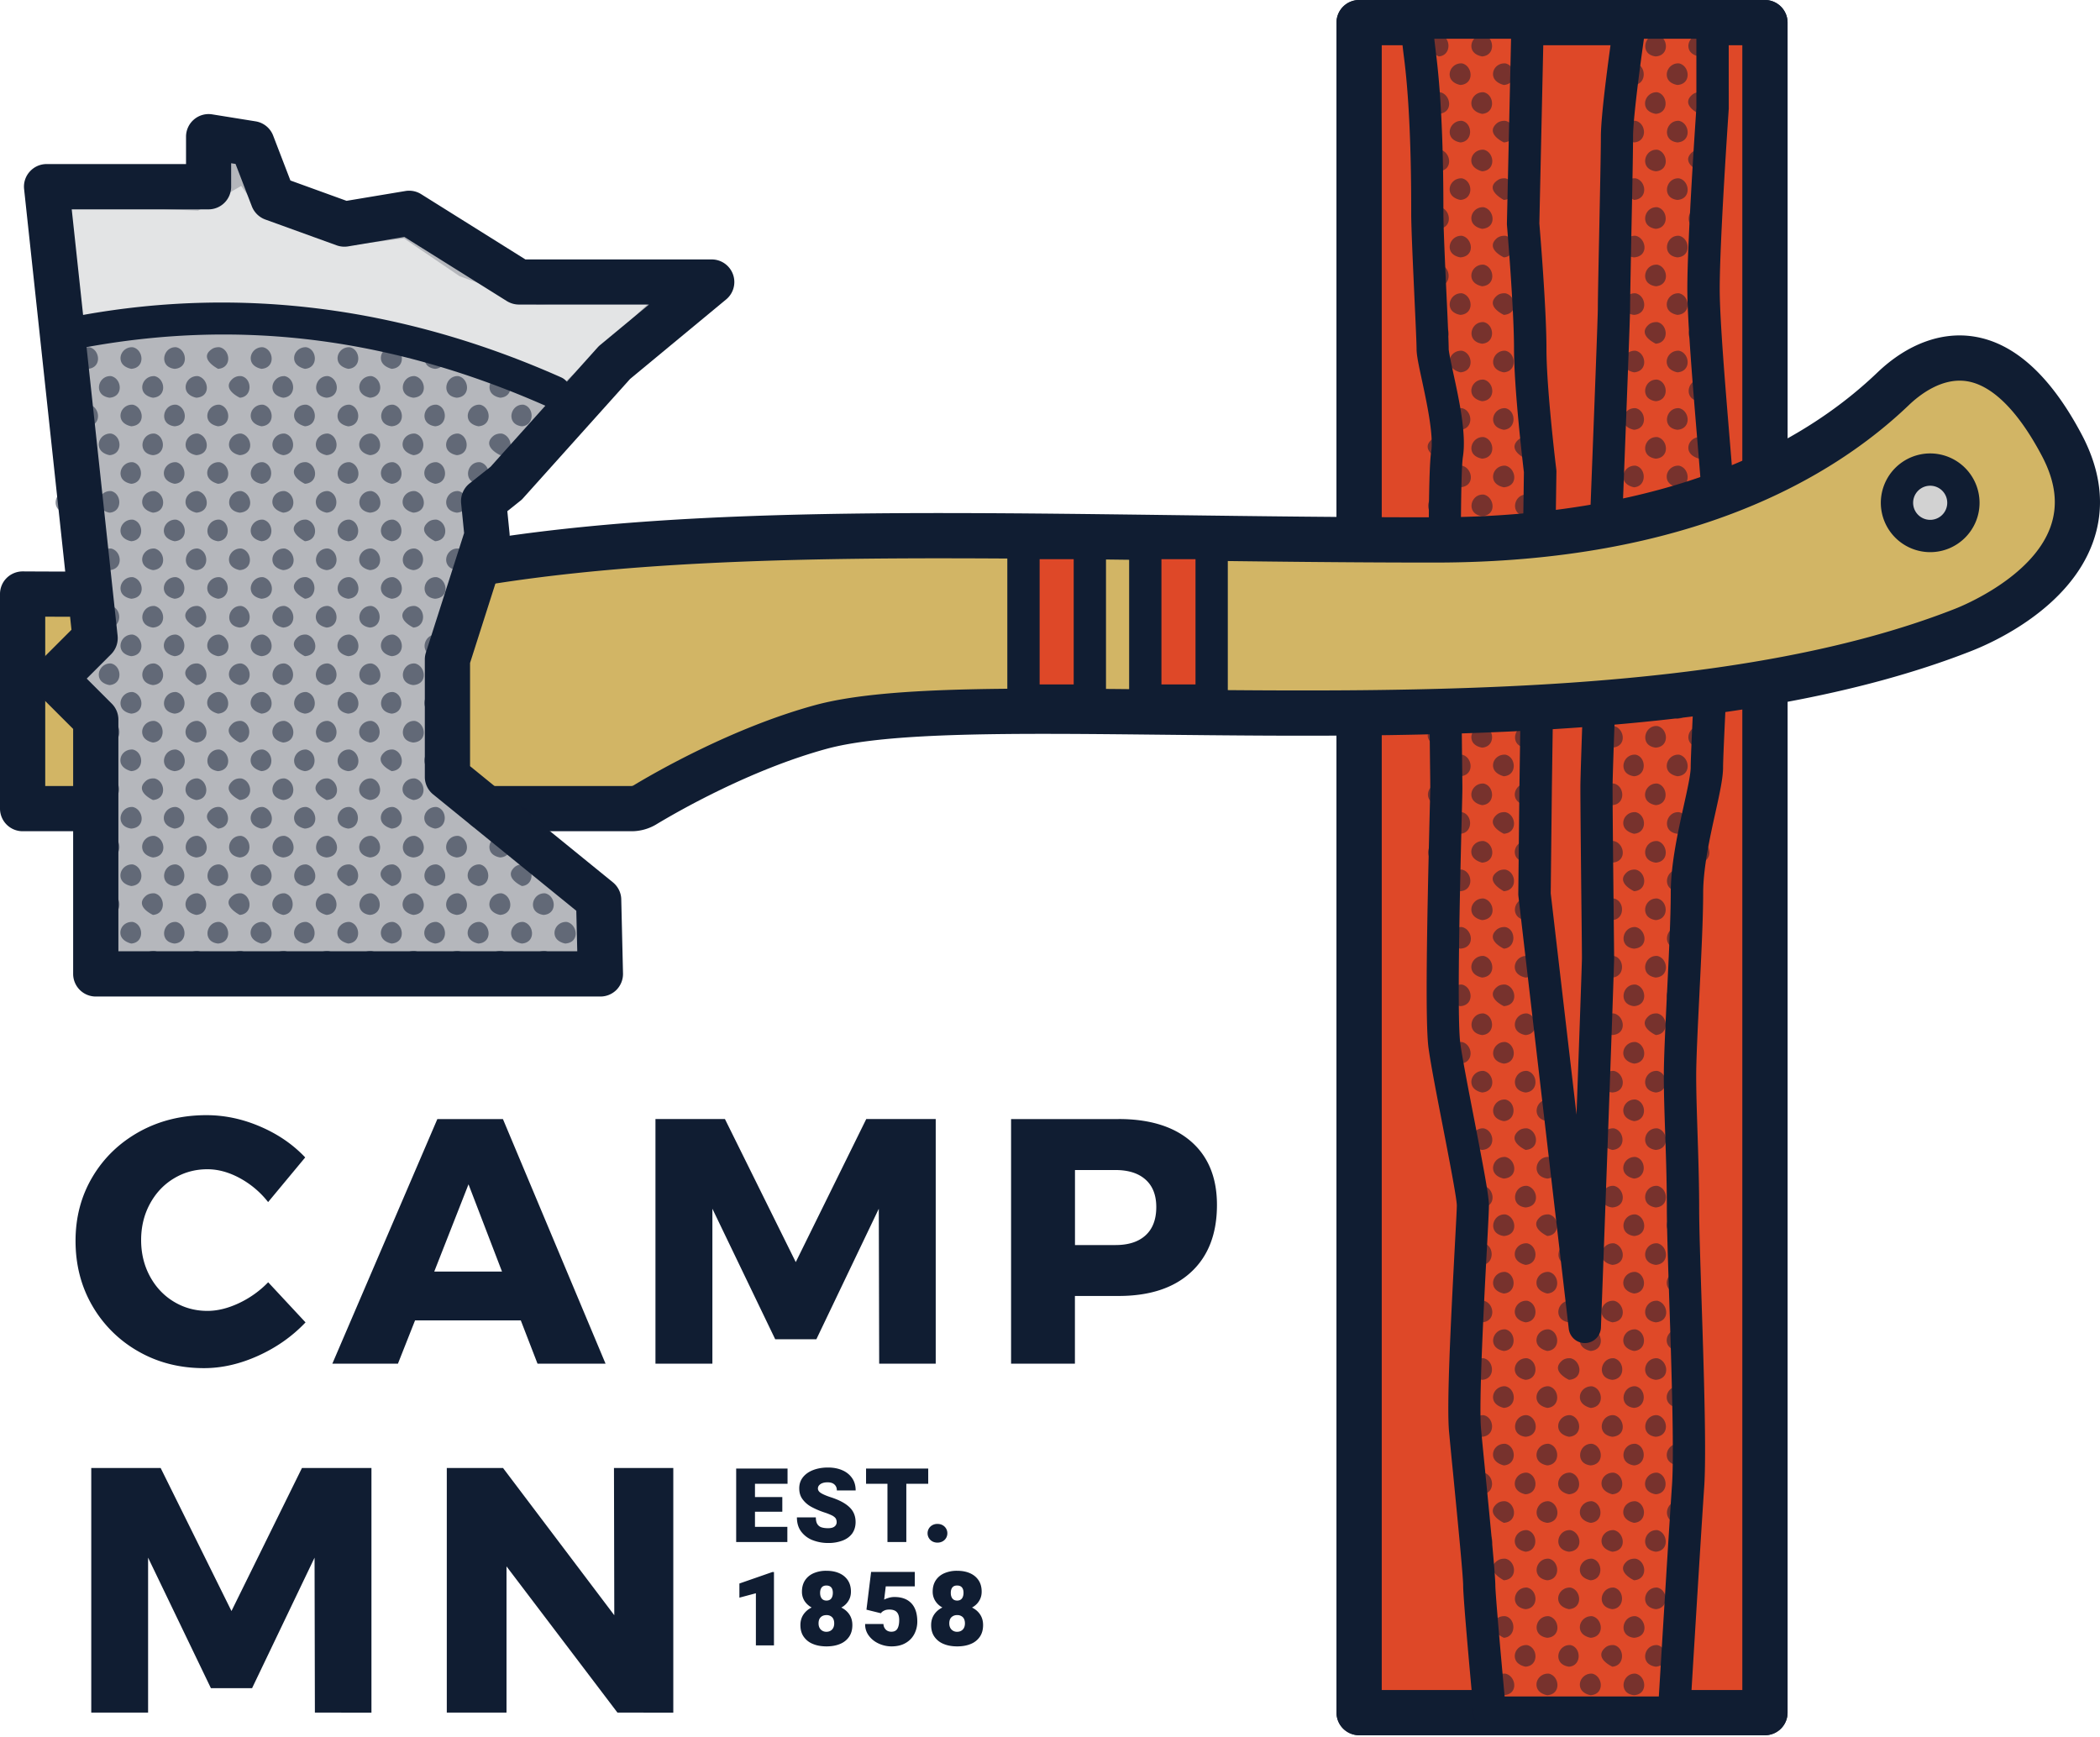 <svg width="191" height="158" viewBox="0 0 191 158" fill="none" xmlns="http://www.w3.org/2000/svg"><path d="M160.526 2.057h-36.91v153.72h36.91V2.057z" fill="#DE4828"/><path d="M160.526 157.834h-36.91a2.06 2.06 0 0 1-2.058-2.057V2.057A2.06 2.06 0 0 1 123.616 0h36.91c1.135 0 2.057.923 2.057 2.057v153.72a2.055 2.055 0 0 1-2.057 2.057zm-34.853-4.114h32.796V4.114h-32.796V153.72z" fill="#101D32"/><path d="M160.526 2.057h-36.91v153.72h36.91V2.057z" fill="#DE4828"/><path d="M160.526 157.834h-36.91a2.06 2.06 0 0 1-2.058-2.057V2.057A2.06 2.06 0 0 1 123.616 0h36.91c1.135 0 2.057.923 2.057 2.057v153.72a2.055 2.055 0 0 1-2.057 2.057zm-34.853-4.114h32.796V4.114h-32.796V153.72z" fill="#101D32"/><path fill-rule="evenodd" clip-rule="evenodd" d="M129.17 5.207c.64 5.137.64 12.079.64 14.23s.488 11.05.488 12.296c0 1.246 1.746 6.894 1.317 9.586-.435 2.692-.065 28.935-.065 30.328 0 1.393-.599 20.353-.17 23.468.429 3.116 2.592 13.137 2.592 14.53 0 1.393-1.029 17.044-.711 20.471.323 3.427 1.293 12.825 1.293 14.106 0 1.281.963 11.555.963 11.555h16.745s.958-15.916 1.282-20.618c.323-4.702-.465-20.677-.465-25.173 0-4.497-.27-8.811-.27-12.12 0-3.309.635-12.437.635-16.615 0-4.18 1.81-9.463 1.81-11.468 0-2.004 1.07-21.37 1.07-23.38 0-2.01-1.376-15.51-1.376-20.113 0-4.602.823-16.428.823-16.428l-.011-7.805h-7.512s-1.187 7.958-1.187 10.374c0 2.416-.27 13.824-.27 15.593 0 1.769-1.587 40.713-1.587 43.558 0 2.845.135 14.476.135 15.54 0 1.064-1.193 33.561-1.193 33.561l-4.579-39.35.106-9.798.411-28.67s-.905-7.389-.905-11.144c0-3.756-.646-11.367-.646-11.367l.399-18.303h-9.915c.006.006-.488-1.986.153 3.156z" fill="#DF4928"/><path opacity=".5" d="M136.852.535c.023 0 .047 0 .07.006.976.211 1.093 1.869-.135 1.963h-.006s-.876-.159-.976-.847c-.082-.581.4-1.122 1.041-1.122h.006zm-3.95 0h.071c.969.211 1.157 1.863-.136 1.963h-.006s-.769-.112-.946-.711c-.176-.6.306-1.258 1.011-1.258l.006.006zm15.787 0c.023 0 .047 0 .076.006.982.211 1.029 1.875-.135 1.963h-.006s-.47-.024-.746-.341c-.494-.57-.077-1.622.799-1.628h.012zm3.955 0h.071c.97.211 1.158 1.863-.135 1.963h-.006s-.77-.112-.946-.711c-.177-.6.305-1.258 1.011-1.258l.005.006zm1.969 2.627a.29.29 0 0 1 .071.006c.97.212 1.158 1.863-.135 1.963h-.006s-.67-.082-.899-.576c-.282-.611.205-1.387.958-1.387h.011v-.006zm-3.949 0c.023 0 .047 0 .076.006.964.212 1.158 1.863-.135 1.963h-.006s-.47-.023-.746-.34c-.494-.57-.077-1.623.799-1.629h.012zm-15.787 0c.023 0 .047 0 .07.006.976.212 1.094 1.869-.135 1.963h-.006s-.67-.082-.899-.576c-.282-.611.206-1.387.958-1.387h.012v-.006zm-3.973 0c.029 0 .064 0 .1.006.981.212 1.028 1.875-.136 1.963h-.006s-1.739-.782-.646-1.734c.182-.158.423-.235.682-.235h.006zm21.811 2.604c.97.211 1.158 1.869-.141 1.963 0 0-.67-.076-.899-.576-.288-.635.247-1.446 1.04-1.387zm-3.95 0c.982.211 1.029 1.88-.141 1.963 0 0-.57-.047-.828-.453-.394-.61.082-1.575.969-1.51zm-11.843 0c.976.211 1.093 1.875-.141 1.963 0 0-.987-.206-.987-.987 0-.565.499-1.023 1.128-.976zm-3.949 0c.969.211 1.157 1.869-.142 1.963 0 0-.769-.112-.946-.711-.182-.623.347-1.305 1.088-1.252zm21.717 2.627c.958.206 1.234 1.863-.141 1.963 0 0-1.74-.787-.647-1.734.206-.182.488-.252.788-.229zm-3.95 0c.952.206 1.093 1.875-.141 1.963 0 0-.67-.076-.899-.576-.288-.635.247-1.446 1.04-1.387zm-15.793 0c.976.212 1.094 1.875-.141 1.963 0 0-.77-.111-.946-.711-.182-.623.347-1.305 1.087-1.252zm-3.949 0c.958.206 1.234 1.863-.141 1.963 0 0-.77-.111-.947-.711-.182-.623.347-1.305 1.088-1.252zm21.717 2.598c.97.212 1.158 1.869-.141 1.963 0 0-.47-.024-.746-.34-.512-.589-.053-1.688.887-1.623zm-3.95 0c.976.212 1.094 1.875-.141 1.963 0 0-.875-.159-.975-.846-.089-.6.435-1.164 1.116-1.117zm-11.843 0c.97.212 1.158 1.869-.141 1.963 0 0-1.74-.788-.646-1.734.211-.176.487-.247.787-.23zm-3.949 0c.981.212 1.028 1.88-.142 1.963 0 0-.67-.076-.899-.576-.288-.635.247-1.44 1.041-1.387zm21.717 2.627c.97.212 1.158 1.87-.141 1.963 0 0-1.74-.781-.647-1.734.206-.176.488-.246.788-.229zm-3.95 0c.929.206 1.158 1.87-.141 1.963 0 0-.57-.047-.829-.452-.393-.612.083-1.575.97-1.51zm-15.793 0c.97.212 1.158 1.87-.141 1.963 0 0-.987-.205-.987-.987 0-.558.505-1.017 1.128-.976zm-3.949 0c.958.206 1.234 1.863-.141 1.963 0 0-.571-.047-.829-.452-.394-.612.088-1.575.97-1.51zm21.717 2.604c.97.211 1.158 1.869-.141 1.963 0 0-.47-.023-.746-.34-.512-.589-.053-1.694.887-1.623zm-3.95 0c.97.211 1.158 1.869-.141 1.963 0 0-1.739-.788-.646-1.734.211-.182.488-.253.787-.23zm-11.843 0c.97.211 1.158 1.869-.141 1.963 0 0-1.875-.952-.535-1.816.194-.13.429-.165.676-.147zm-3.949 0c.975.211 1.093 1.875-.142 1.963 0 0-.769-.112-.946-.711-.182-.623.347-1.305 1.088-1.252zm-1.975 2.627c.969.212 1.158 1.87-.141 1.963 0 0-.77-.111-.947-.71-.182-.624.347-1.306 1.088-1.253zm3.949 0c.958.206 1.235 1.863-.141 1.963 0 0-.77-.111-.946-.71-.182-.624.347-1.306 1.087-1.253zm15.793 0c.976.212 1.093 1.875-.141 1.963 0 0-.57-.047-.829-.452-.393-.617.083-1.575.97-1.51zm3.95 0c.97.212 1.158 1.87-.141 1.963 0 0-.47-.023-.747-.34-.511-.594-.053-1.693.888-1.623zm-21.717 2.598c.958.206 1.234 1.863-.142 1.963 0 0-.67-.076-.899-.576-.288-.635.247-1.44 1.041-1.387zm3.949 0c.976.212.999 1.88-.141 1.963 0 0-1.74-.782-.646-1.734.211-.176.487-.247.787-.229zm11.843 0c.958.206 1.235 1.863-.141 1.963 0 0-.47-.023-.746-.34-.511-.589-.053-1.688.887-1.623zm3.95 0c.97.212 1.158 1.87-.141 1.963 0 0-.47-.023-.746-.34-.512-.589-.053-1.688.887-1.623zm1.975 2.627c.97.212 1.158 1.87-.141 1.963 0 0-1.74-.787-.647-1.733.206-.177.488-.253.788-.23zm-3.95 0c.97.212 1.158 1.87-.141 1.963 0 0-.57-.047-.829-.452-.393-.611.083-1.575.97-1.51zm-15.793 0c.97.212 1.158 1.87-.141 1.963 0 0-.77-.111-.946-.71-.182-.624.347-1.306 1.087-1.253zm-3.949 0c.975.212 1.093 1.875-.141 1.963 0 0-.471-.023-.747-.34-.505-.588-.047-1.687.888-1.623zm21.717 2.604c.97.212 1.158 1.869-.141 1.963 0 0-.67-.076-.899-.576-.288-.64.247-1.446 1.04-1.387zm-3.95 0c.97.212 1.158 1.869-.141 1.963 0 0-.47-.023-.746-.34-.511-.595-.053-1.694.887-1.623zm-15.792 0c.969.212 1.157 1.869-.142 1.963 0 0-.67-.076-.899-.576-.288-.64.247-1.446 1.041-1.387zm3.949 0c.958.206 1.234 1.863-.141 1.963 0 0-1.74-.782-.646-1.734.211-.182.487-.253.787-.229zm17.768 2.621c.97.212 1.158 1.87-.141 1.963 0 0-.47-.023-.747-.34-.511-.588-.053-1.687.888-1.623zm-3.95 0c.976.212 1.093 1.875-.141 1.963 0 0-1.74-.781-.646-1.733.211-.177.487-.247.787-.23zm-15.793 0c.976.212 1.094 1.875-.141 1.963 0 0-.57-.047-.828-.452-.394-.611.088-1.57.969-1.51zm-3.949 0c.975.212 1.093 1.875-.141 1.963 0 0-.876-.158-.976-.846-.088-.6.441-1.164 1.117-1.117zm21.717 2.604c.97.212 1.158 1.87-.141 1.963 0 0-.77-.111-.946-.711-.183-.623.341-1.305 1.087-1.252zm-3.95 0c.97.212 1.158 1.87-.141 1.963 0 0-.77-.111-.946-.711-.182-.623.341-1.305 1.087-1.252zm-11.843 0c.976.212 1.093 1.875-.141 1.963 0 0-.67-.082-.899-.576-.288-.635.247-1.446 1.04-1.387zm-3.949 0c.969.212 1.157 1.87-.142 1.963 0 0-.987-.206-.987-.987 0-.564.506-1.023 1.129-.976zm21.717 2.627c.976.212 1.093 1.875-.141 1.963 0 0-.47-.023-.747-.34-.511-.588-.053-1.693.888-1.623zm-3.95 0c.976.212 1.093 1.875-.141 1.963 0 0-.57-.047-.829-.452-.393-.617.083-1.575.97-1.51zm-15.793 0c.97.212 1.158 1.87-.141 1.963 0 0-.77-.111-.946-.71-.182-.624.347-1.306 1.087-1.253zm-3.949 0c.975.212.999 1.881-.141 1.963 0 0-1.74-.781-.647-1.733.212-.183.488-.253.788-.23zm21.717 2.598c.97.212 1.158 1.87-.141 1.963 0 0-.47-.023-.746-.34-.512-.588-.053-1.688.887-1.623zm-3.95 0c.976.212 1.094 1.875-.141 1.963 0 0-.77-.111-.946-.71-.182-.618.341-1.306 1.087-1.253zm-11.843 0c.982.212 1.029 1.881-.141 1.963 0 0-.67-.076-.899-.576-.288-.635.247-1.44 1.04-1.387zm-3.949 0c.975.212 1.093 1.875-.142 1.963 0 0-.987-.2-.987-.987 0-.559.506-1.017 1.129-.976zm21.717 2.627c.976.212.999 1.881-.141 1.963 0 0-.988-.205-.988-.987 0-.558.5-1.017 1.129-.976zm-3.95 0c.97.212 1.158 1.87-.141 1.963 0 0-.57-.047-.829-.452-.393-.611.083-1.575.97-1.51zm-3.949 0c.969.212 1.157 1.87-.142 1.963 0 0-.987-.205-.987-.987 0-.558.506-1.017 1.129-.976zm-7.894 0c.958.206 1.234 1.864-.141 1.963 0 0-1.74-.787-.647-1.733.212-.177.488-.253.788-.23zm-3.95 0c.97.212 1.158 1.87-.141 1.963 0 0-.67-.082-.899-.576-.288-.634.247-1.445 1.04-1.387zm-3.949 0c.958.206 1.234 1.864-.141 1.963 0 0-1.74-.787-.647-1.733.212-.177.488-.253.788-.23zm1.975 2.604c.958.206 1.234 1.863-.142 1.963 0 0-.769-.111-.946-.711-.182-.623.347-1.305 1.088-1.252zm3.949 0c.958.206 1.234 1.863-.141 1.963 0 0-.77-.111-.946-.711-.182-.623.341-1.305 1.087-1.252zm11.843 0c.982.212 1.029 1.88-.141 1.963 0 0-.77-.111-.946-.711-.182-.623.341-1.305 1.087-1.252zm3.95 0c.97.212 1.158 1.87-.141 1.963 0 0-.77-.111-.946-.711-.183-.623.341-1.305 1.087-1.252zm1.975 2.627c.97.212 1.158 1.87-.141 1.964 0 0-.67-.077-.899-.577-.288-.64.241-1.445 1.04-1.387zm-3.95 0c.97.212 1.158 1.87-.141 1.964 0 0-.57-.048-.829-.453-.393-.617.083-1.575.97-1.51zm-3.949 0c.958.206 1.234 1.864-.142 1.964 0 0-.47-.024-.746-.341-.511-.594-.047-1.693.888-1.623zm-7.894 0c.958.206 1.234 1.864-.141 1.964 0 0-.47-.024-.746-.341-.512-.594-.053-1.693.887-1.623zm-3.95 0c.958.206 1.235 1.864-.141 1.964 0 0-.57-.048-.828-.453-.394-.617.088-1.575.969-1.51zm-3.949 0c.969.212 1.058 1.881-.141 1.964 0 0-.571-.048-.829-.453-.394-.617.088-1.575.97-1.51zm5.924 2.598c.958.206 1.234 1.863-.141 1.963 0 0-.57-.047-.829-.452-.399-.611.083-1.575.97-1.51zm-3.949 0c.969.212 1.157 1.87-.142 1.963 0 0-.769-.111-.946-.71-.182-.618.347-1.306 1.088-1.253zm15.792 0c.97.212 1.158 1.87-.141 1.963 0 0-.57-.047-.828-.452-.394-.611.082-1.575.969-1.51zm3.95 0c.952.206 1.093 1.875-.141 1.963 0 0-.77-.111-.946-.71-.183-.618.341-1.306 1.087-1.253zm1.975 2.627c.97.212 1.158 1.87-.141 1.964 0 0-.77-.112-.946-.712-.189-.623.34-1.304 1.087-1.252zm-3.95 0c.97.212 1.158 1.87-.141 1.964 0 0-.57-.047-.829-.453-.393-.617.083-1.575.97-1.51zm-3.949 0c.958.206 1.234 1.864-.142 1.964 0 0-.77-.112-.946-.712-.182-.623.347-1.304 1.088-1.252zm-7.894 0c.976.212 1.093 1.875-.141 1.964 0 0-.876-.16-.976-.847-.088-.605.435-1.164 1.117-1.117zm-3.95 0c.976.212 1 1.881-.141 1.964 0 0-.875-.16-.975-.847-.089-.605.44-1.164 1.116-1.117zm-3.949 0c.952.206 1.093 1.875-.141 1.964 0 0-1.875-.953-.535-1.817.2-.123.435-.164.676-.146zm21.717 2.598c.97.212 1.158 1.87-.141 1.963 0 0-.77-.111-.946-.71-.183-.618.341-1.306 1.087-1.253zm-3.95 0c.976.212 1.094 1.875-.141 1.963 0 0-.77-.111-.946-.71-.182-.618.341-1.306 1.087-1.253zm-11.843 0c.97.212 1.058 1.881-.141 1.963 0 0-.77-.111-.946-.71-.182-.618.341-1.306 1.087-1.253zm-3.949 0c.969.212 1.157 1.87-.142 1.963 0 0-.987-.205-.987-.987 0-.558.506-1.017 1.129-.976zm21.717 2.628c.97.211 1.158 1.869-.141 1.963 0 0-1.74-.788-.647-1.734.206-.176.488-.247.788-.23zm-3.95 0c.958.205 1.234 1.863-.141 1.963 0 0-.57-.047-.829-.453-.393-.611.083-1.57.97-1.51zm-3.949 0c.958.205 1.234 1.863-.142 1.963 0 0-.987-.206-.987-.988 0-.558.506-1.017 1.129-.975zm-7.894 0c.976.211 1.093 1.875-.141 1.963 0 0-.77-.112-.946-.712-.183-.617.341-1.304 1.087-1.251zm-3.95 0c.97.211 1.158 1.869-.141 1.963 0 0-.57-.047-.828-.453-.394-.611.088-1.57.969-1.51zm-3.949 0c.958.205 1.234 1.863-.141 1.963 0 0-.571-.047-.829-.453-.394-.611.088-1.57.97-1.51zm21.717 2.603c.97.212 1.158 1.87-.141 1.963 0 0-.77-.111-.946-.71-.183-.624.341-1.306 1.087-1.253zm-3.95 0c.976.212 1.094 1.875-.141 1.963 0 0-.77-.111-.946-.71-.182-.624.341-1.306 1.087-1.253zm-15.792 0c.952.206 1.093 1.875-.142 1.963 0 0-.769-.111-.946-.71-.182-.624.347-1.306 1.088-1.253zm3.949 0c.97.212 1.058 1.875-.141 1.963 0 0-.67-.076-.899-.576-.288-.634.247-1.446 1.04-1.387zm17.768 2.627c.958.206 1.234 1.864-.141 1.964 0 0-.67-.083-.899-.576-.288-.641.241-1.446 1.04-1.388zm-3.95 0c.958.206 1.234 1.864-.141 1.964 0 0-.57-.047-.829-.453-.393-.617.083-1.575.97-1.51zm-3.949 0c.975.212 1.093 1.875-.142 1.964 0 0-.47-.024-.746-.341-.511-.594-.047-1.693.888-1.623zm-7.894 0c.976.212 1.093 1.875-.141 1.964 0 0-.77-.112-.946-.712-.183-.623.341-1.304 1.087-1.252zm-3.95 0c.953.206 1.094 1.875-.141 1.964 0 0-.67-.083-.899-.576-.288-.641.247-1.446 1.04-1.388zm-3.949 0c.975.212.999 1.881-.141 1.964 0 0-1.875-.953-.535-1.816.2-.13.435-.165.676-.148zm21.646 2.745a.28.28 0 0 1 .071.006c.97.212 1.158 1.863-.135 1.963h-.006s-.77-.111-.946-.71c-.177-.6.305-1.259 1.011-1.259h.005zm-3.955 0c.023 0 .047 0 .076.006.982.212 1.029 1.875-.135 1.963h-.006s-.47-.023-.746-.34c-.494-.57-.077-1.623.799-1.629h.012zm-15.787 0c.023 0 .047 0 .071.006.969.212 1.157 1.863-.136 1.963h-.006s-.769-.111-.946-.71c-.176-.6.306-1.259 1.011-1.259h.006zm3.95 0a.28.28 0 0 1 .07.006c.976.212 1.093 1.87-.135 1.963h-.006s-.876-.158-.976-.846c-.082-.582.4-1.123 1.041-1.123h.006zm17.761 2.628h.071c.97.211 1.158 1.863-.135 1.963h-.006s-.67-.077-.899-.576c-.282-.612.205-1.387.958-1.387h.011zm-3.949 0h.076c.964.211 1.158 1.863-.135 1.963h-.006s-.47-.024-.746-.341c-.494-.57-.077-1.622.799-1.628h.012v.006zm-3.944 0h.071c.952.205 1.234 1.857-.136 1.963h-.006s-.57-.047-.828-.453c-.382-.593.059-1.516.887-1.51h.012zm-7.899 0h.076c.97.211 1.158 1.863-.135 1.963h-.006s-.47-.024-.746-.341c-.494-.57-.077-1.622.799-1.628h.012v.006zm-3.944 0h.07c.976.211 1.094 1.869-.135 1.963h-.006s-.67-.077-.899-.576c-.282-.612.206-1.387.958-1.387h.012zm-3.973 0a.61.61 0 0 1 .1.005c.981.212 1.028 1.875-.136 1.963h-.006s-1.739-.781-.646-1.733c.182-.159.423-.235.682-.235h.006zm2.069 2.603c.969.212 1.157 1.87-.142 1.963 0 0-.769-.111-.946-.71-.182-.618.347-1.306 1.088-1.253zm3.949 0c.976.212 1.093 1.875-.141 1.963 0 0-.987-.205-.987-.987 0-.558.499-1.017 1.128-.976zm11.843 0c.982.212 1.029 1.881-.141 1.963 0 0-.57-.047-.828-.452-.394-.611.082-1.57.969-1.51zm3.95 0c.97.212 1.158 1.87-.141 1.963 0 0-.67-.082-.899-.576-.288-.634.247-1.44 1.04-1.387zm1.975 2.628c.958.205 1.234 1.863-.141 1.963 0 0-1.74-.782-.647-1.734.206-.177.488-.253.788-.23zm-3.95 0c.952.205 1.093 1.874-.141 1.963 0 0-.67-.077-.899-.576-.288-.635.247-1.446 1.04-1.387zm-3.949 0c.975.211 1.093 1.874-.142 1.963 0 0-.987-.206-.987-.988 0-.558.506-1.017 1.129-.975zm-7.894 0c.976.211 1.093 1.874-.141 1.963 0 0-.77-.112-.946-.712-.183-.617.341-1.304 1.087-1.251zm-3.95 0c.976.211 1.094 1.874-.141 1.963 0 0-.77-.112-.946-.712-.182-.617.347-1.304 1.087-1.251zm-3.949 0c.958.205 1.234 1.863-.141 1.963 0 0-.77-.112-.947-.712-.182-.617.347-1.304 1.088-1.251zm21.717 2.603c.97.212 1.158 1.87-.141 1.963 0 0-.47-.023-.746-.34-.512-.594-.053-1.693.887-1.623zm-3.95 0c.976.212 1.094 1.875-.141 1.963 0 0-.875-.158-.975-.846-.089-.605.435-1.17 1.116-1.117zm-11.843 0c.97.212 1.158 1.87-.141 1.963 0 0-1.74-.787-.646-1.734.211-.182.487-.252.787-.229zm-3.949 0c.981.212 1.028 1.881-.142 1.963 0 0-.67-.082-.899-.576-.288-.64.247-1.445 1.041-1.387zm21.717 2.627c.97.212 1.158 1.87-.141 1.964 0 0-1.74-.788-.647-1.734.206-.182.488-.253.788-.23zm-3.95 0c.929.2 1.158 1.87-.141 1.964 0 0-.57-.047-.829-.453-.393-.617.083-1.575.97-1.51zm-3.949 0c.958.206 1.234 1.864-.142 1.964 0 0-.875-.16-.975-.847-.088-.605.441-1.17 1.117-1.117zm-7.894 0c.97.212 1.058 1.875-.141 1.964 0 0-.77-.112-.946-.712-.183-.623.341-1.31 1.087-1.252zm-3.95 0c.97.212 1.158 1.87-.141 1.964 0 0-.987-.206-.987-.988 0-.564.505-1.023 1.128-.976zm-3.949 0c.958.206 1.234 1.864-.141 1.964 0 0-.571-.047-.829-.453-.394-.617.088-1.575.97-1.51zm21.717 2.598c.97.212 1.158 1.87-.141 1.963 0 0-.47-.023-.746-.34-.512-.588-.053-1.687.887-1.623zm-3.95 0c.97.212 1.158 1.87-.141 1.963 0 0-1.739-.787-.646-1.733.211-.177.488-.253.787-.23zm-11.843 0c.97.212 1.158 1.87-.141 1.963 0 0-1.875-.952-.535-1.816.194-.123.429-.164.676-.147zm-3.949 0c.975.212 1.093 1.875-.142 1.963 0 0-.769-.111-.946-.71-.182-.624.347-1.306 1.088-1.253zm17.767 2.628c.976.211 1.093 1.875-.141 1.963 0 0-.57-.047-.829-.453-.393-.617.083-1.575.97-1.51zm-3.949 0c.981.211 1.028 1.88-.142 1.963 0 0-.57-.047-.828-.453-.394-.617.088-1.575.97-1.51zm-7.894 0c.976.211 1.093 1.875-.141 1.963 0 0-.57-.047-.829-.453-.399-.617.083-1.575.97-1.51zm-3.95 0c.958.205 1.235 1.863-.141 1.963 0 0-.77-.112-.946-.712-.182-.622.347-1.304 1.087-1.251zm-3.949 0c.969.211 1.158 1.869-.141 1.963 0 0-.77-.112-.947-.712-.182-.622.347-1.304 1.088-1.251zm17.767 2.597c.958.206 1.235 1.864-.141 1.964 0 0-.47-.024-.746-.341-.511-.588-.053-1.687.887-1.623zm-15.792 0c.958.206 1.234 1.864-.142 1.964 0 0-.67-.077-.899-.576-.288-.635.247-1.44 1.041-1.388zm3.949 0c.976.212.999 1.881-.141 1.964 0 0-1.74-.782-.646-1.734.211-.177.487-.247.787-.23zm15.793 0c.97.212 1.158 1.87-.141 1.964 0 0-.47-.024-.746-.341-.512-.588-.053-1.687.887-1.623zm-21.717 2.628c.975.211 1.093 1.875-.141 1.963 0 0-.471-.024-.747-.341-.505-.588-.047-1.687.888-1.622zm3.949 0c.97.211 1.158 1.869-.141 1.963 0 0-.77-.112-.946-.711-.182-.617.347-1.305 1.087-1.252zm3.95 0c.976.211 1.093 1.875-.141 1.963 0 0-.77-.112-.946-.711-.183-.617.341-1.305 1.087-1.252zm7.894 0c.981.211 1.028 1.88-.142 1.963 0 0-1.739-.788-.646-1.734.212-.176.488-.247.788-.23zm3.949 0c.97.211 1.158 1.869-.141 1.963 0 0-.57-.047-.829-.453-.393-.611.083-1.575.97-1.51zm-17.767 2.603c.969.212 1.157 1.87-.142 1.963 0 0-.67-.082-.899-.576-.288-.634.247-1.445 1.041-1.386zm15.792 0c.97.212 1.158 1.87-.141 1.963 0 0-.47-.023-.746-.34-.511-.588-.053-1.693.887-1.623zm3.95 0c.97.212 1.158 1.87-.141 1.963 0 0-.67-.082-.899-.576-.288-.634.247-1.445 1.04-1.386zm-15.793 0c.958.206 1.234 1.864-.141 1.963 0 0-1.74-.787-.646-1.733.211-.182.487-.253.787-.23zm13.818 2.628c.976.211 1.093 1.875-.141 1.963 0 0-1.74-.782-.646-1.734.211-.182.487-.253.787-.23zm-19.742 0c.975.211 1.093 1.875-.141 1.963 0 0-.876-.159-.976-.847-.088-.605.441-1.17 1.117-1.116zm3.949 0c.976.211 1.094 1.875-.141 1.963 0 0-.57-.047-.828-.453-.394-.617.088-1.575.969-1.51zm3.95 0c.976.211 1.093 1.875-.141 1.963 0 0-.67-.077-.899-.576-.288-.64.247-1.446 1.04-1.387zm7.894 0c.958.205 1.234 1.863-.142 1.963 0 0-.47-.024-.746-.341-.511-.594-.047-1.693.888-1.622zm-13.818 2.597c.969.212 1.157 1.87-.142 1.964 0 0-.987-.206-.987-.988 0-.558.506-1.017 1.129-.975zm15.792 0c.97.212 1.158 1.87-.141 1.964 0 0-.77-.112-.946-.712-.182-.617.341-1.304 1.087-1.251zm3.95 0c.97.212 1.158 1.87-.141 1.964 0 0-.77-.112-.946-.712-.183-.617.341-1.304 1.087-1.251zm-15.793 0c.976.212 1.093 1.876-.141 1.964 0 0-.67-.077-.899-.576-.288-.635.247-1.44 1.04-1.388zm9.869 2.628c.958.206 1.234 1.863-.142 1.963 0 0-.47-.024-.746-.341-.511-.588-.047-1.687.888-1.622zm3.949 0c.976.211 1.093 1.875-.141 1.963 0 0-.57-.047-.829-.453-.393-.61.083-1.575.97-1.51zm-11.843 0c.976.211 1.093 1.875-.141 1.963 0 0-.57-.047-.829-.453-.399-.61.083-1.575.97-1.51zm-3.95 0c.97.211 1.158 1.869-.141 1.963 0 0-.77-.112-.946-.711-.182-.623.347-1.305 1.087-1.252zm5.925 2.604c.97.211 1.158 1.869-.141 1.963 0 0-.57-.047-.829-.453-.4-.617.082-1.575.97-1.51zm-3.95 0c.982.211 1.029 1.88-.141 1.963 0 0-.67-.077-.899-.576-.288-.641.247-1.446 1.04-1.387zm11.843 0c.976.211 1.094 1.874-.141 1.963 0 0-.77-.112-.946-.712-.182-.623.341-1.31 1.087-1.251zm3.95 0c.97.211 1.158 1.869-.141 1.963 0 0-.47-.024-.746-.341-.512-.594-.053-1.693.887-1.622zm-1.975 2.621c.97.211 1.158 1.869-.141 1.963 0 0-.57-.047-.829-.453-.393-.611.083-1.569.97-1.51zm-3.949 0c.969.211 1.157 1.869-.142 1.963 0 0-.987-.2-.987-.987 0-.559.506-1.017 1.129-.976zm-7.894 0c.958.206 1.234 1.863-.141 1.963 0 0-1.74-.788-.647-1.734.212-.176.488-.247.788-.229zm-3.95 0c.97.211 1.158 1.869-.141 1.963 0 0-.67-.076-.899-.576-.288-.635.247-1.44 1.04-1.387zm1.975 2.604c.958.205 1.234 1.863-.141 1.963 0 0-.77-.112-.946-.711-.182-.623.341-1.305 1.087-1.252zm3.95 0c.981.211 1.028 1.88-.141 1.963 0 0-.57-.047-.829-.453-.4-.617.082-1.575.97-1.51zm3.944 0c.969.211 1.158 1.869-.141 1.963 0 0-.988-.2-.988-.988 0-.564.506-1.022 1.129-.975zm3.949 0c.982.211 1.029 1.88-.141 1.963 0 0-.77-.112-.946-.711-.182-.623.341-1.305 1.087-1.252zm3.95 0c.97.211 1.158 1.869-.141 1.963 0 0-.77-.112-.946-.711-.183-.623.341-1.305 1.087-1.252zm-1.975 2.627c.97.211 1.158 1.869-.141 1.963 0 0-.57-.047-.829-.453-.393-.617.083-1.575.97-1.51zm-3.949 0c.958.206 1.234 1.863-.142 1.963 0 0-.47-.024-.746-.341-.511-.594-.047-1.693.888-1.622zm-7.894 0c.958.206 1.234 1.863-.141 1.963 0 0-.47-.024-.746-.341-.512-.594-.053-1.693.887-1.622zm-3.95 0c.958.206 1.235 1.863-.141 1.963 0 0-.57-.047-.828-.453-.394-.617.088-1.575.969-1.51zm7.9 0c.969.211 1.158 1.869-.141 1.963 0 0-.67-.076-.9-.576-.293-.641.241-1.446 1.041-1.387zm-5.925 2.598c.958.205 1.234 1.863-.141 1.963 0 0-.57-.047-.829-.453-.399-.611.083-1.569.97-1.51zm3.95 0c.976.211 1.093 1.875-.141 1.963 0 0-1.74-.782-.647-1.734.206-.176.482-.247.788-.229zm3.944 0c.969.211 1.058 1.881-.141 1.963 0 0-1.74-.782-.647-1.734.212-.176.488-.247.788-.229zm3.949 0c.97.211 1.158 1.869-.141 1.963 0 0-.57-.047-.828-.453-.394-.611.082-1.569.969-1.51zm3.95 0c.952.205 1.093 1.875-.141 1.963 0 0-.77-.112-.946-.711-.183-.618.341-1.305 1.087-1.252zm-17.768 2.627c.976.212 1 1.881-.141 1.963 0 0-.875-.159-.975-.846-.089-.606.44-1.164 1.116-1.117zm3.95 0c.976.212 1.093 1.875-.141 1.963 0 0-.876-.159-.976-.846-.088-.606.435-1.164 1.117-1.117zm3.95 0c.952.206 1.093 1.875-.141 1.963 0 0-.471-.023-.747-.341-.511-.588-.053-1.687.888-1.622zm7.893 0c.97.212 1.158 1.869-.141 1.963 0 0-.57-.047-.829-.453-.393-.611.083-1.575.97-1.51zm-3.949 0c.958.206 1.234 1.863-.142 1.963 0 0-.77-.112-.946-.711-.182-.617.347-1.305 1.088-1.252zm5.924 2.604c.97.211 1.158 1.869-.141 1.963 0 0-.77-.112-.946-.711-.183-.623.341-1.305 1.087-1.252zm-3.95 0c.976.211 1.094 1.875-.141 1.963 0 0-.77-.112-.946-.711-.182-.623.341-1.305 1.087-1.252zm-3.949 0c.969.211 1.158 1.869-.141 1.963 0 0-.77-.112-.947-.711-.182-.623.347-1.305 1.088-1.252zm-3.944 0c.976.211 1.093 1.875-.141 1.963 0 0-.876-.159-.976-.847-.088-.605.435-1.169 1.117-1.116zm-3.95 0c.97.211 1.058 1.88-.141 1.963 0 0-.77-.112-.946-.711-.182-.623.341-1.305 1.087-1.252zm13.818 2.621c.958.206 1.234 1.863-.141 1.963 0 0-.57-.047-.829-.452-.393-.612.083-1.57.97-1.511zm-3.949 0c.958.206 1.234 1.863-.142 1.963 0 0-.987-.2-.987-.987 0-.559.506-1.017 1.129-.976zm-3.944 0c.969.212 1.158 1.869-.141 1.963 0 0-.57-.047-.829-.452-.4-.612.082-1.57.97-1.511zm-3.95 0c.976.212 1.093 1.875-.141 1.963 0 0-.77-.112-.946-.711-.183-.617.341-1.305 1.087-1.252zm-3.95 0c.97.212 1.158 1.869-.141 1.963 0 0-.57-.047-.828-.452-.394-.612.088-1.57.969-1.511zm1.975 2.604c.97.211 1.058 1.881-.141 1.963 0 0-.67-.077-.899-.576-.288-.635.247-1.446 1.04-1.387zm3.95 0c.976.211 1.093 1.875-.141 1.963 0 0-.876-.159-.976-.846-.088-.606.435-1.164 1.117-1.117zm3.944 0c.969.211 1.158 1.869-.141 1.963 0 0-.77-.112-.947-.711-.182-.623.347-1.305 1.088-1.252zm3.949 0c.976.211 1.094 1.875-.141 1.963 0 0-.77-.112-.946-.711-.182-.623.341-1.305 1.087-1.252zm3.95 0c.97.211 1.158 1.869-.141 1.963 0 0-.77-.112-.946-.711-.183-.623.341-1.305 1.087-1.252zm-1.975 2.627c.958.206 1.234 1.863-.141 1.963 0 0-.57-.047-.829-.452-.393-.618.083-1.576.97-1.511zm-3.949 0c.975.212 1.093 1.875-.142 1.963 0 0-.47-.023-.746-.341-.511-.588-.047-1.693.888-1.622zm-3.944 0c.958.206 1.234 1.863-.141 1.963 0 0-1.74-.787-.647-1.734.206-.182.482-.252.788-.229zm-3.95 0c.976.212 1.093 1.875-.141 1.963 0 0-.77-.112-.946-.711-.183-.623.341-1.305 1.087-1.252zm-3.95 0c.953.206 1.094 1.875-.141 1.963 0 0-.67-.076-.899-.576-.288-.635.247-1.446 1.04-1.387zm17.697 2.551h.071c.97.211 1.158 1.863-.135 1.963h-.006s-.77-.112-.946-.711c-.177-.6.305-1.258 1.011-1.258l.005.006zm-3.955 0h.076c.982.211 1.029 1.875-.135 1.963h-.006s-.47-.024-.746-.341c-.494-.57-.077-1.622.799-1.628h.012v.006zm-3.95 0c.024 0 .053 0 .083.006.963.211 1.157 1.863-.136 1.963h-.006s-.987-.2-.987-.988c0-.534.459-.975 1.04-.981h.006zm-3.938 0h.071c.976.211 1.093 1.869-.135 1.963h-.006s-.77-.112-.946-.711c-.177-.6.305-1.258 1.01-1.258l.006.006zm-3.949 0h.07c.976.211 1.093 1.869-.135 1.963h-.006s-.876-.159-.976-.846c-.082-.582.4-1.123 1.041-1.123l.006.006zm-1.975 2.627h.07c.976.212 1.094 1.869-.135 1.963h-.006s-.67-.076-.899-.576c-.282-.611.206-1.387.958-1.387h.012zm3.944 0h.076c.97.212 1.158 1.863-.135 1.963h-.006s-.47-.023-.746-.341c-.494-.57-.077-1.622.799-1.628h.012v.006zm3.955 0h.071c.969.212 1.158 1.863-.135 1.963h-.006s-.77-.111-.947-.711c-.176-.599.306-1.258 1.011-1.258l.006.006zm3.944 0h.071c.952.206 1.234 1.857-.136 1.963h-.006s-.57-.047-.828-.452c-.382-.594.059-1.517.887-1.517l.012.006zm3.944 0h.076c.964.212 1.158 1.863-.135 1.963h-.006s-.47-.023-.746-.341c-.494-.57-.077-1.622.799-1.628h.012v.006zm2.051 2.604c.97.211 1.158 1.869-.141 1.963 0 0-.67-.076-.899-.576-.288-.641.247-1.446 1.04-1.387zm-3.95 0c.982.211 1.029 1.881-.141 1.963 0 0-.57-.047-.828-.453-.394-.617.082-1.575.969-1.51zm-3.949 0c.969.211 1.158 1.869-.141 1.963 0 0-.471-.024-.747-.341-.511-.594-.047-1.693.888-1.622zm-3.944 0c.976.211 1.093 1.875-.141 1.963 0 0-.67-.076-.899-.576-.294-.641.241-1.446 1.04-1.387zm-3.95 0c.976.211 1.093 1.875-.141 1.963 0 0-.987-.2-.987-.987 0-.565.499-1.023 1.128-.976zm13.818 2.627c.952.206 1.093 1.875-.141 1.963 0 0-.67-.076-.899-.576-.288-.64.247-1.446 1.04-1.387zm-7.893 0c.969.212 1.158 1.869-.141 1.963 0 0-.77-.112-.947-.711-.188-.623.341-1.311 1.088-1.252zm3.944 0c.975.212 1.093 1.875-.142 1.963 0 0-.987-.2-.987-.987 0-.564.506-1.023 1.129-.976zm-7.894 0c.976.212 1.093 1.875-.141 1.963 0 0-.77-.112-.946-.711-.183-.623.341-1.311 1.087-1.252zm-3.95 0c.976.212 1.094 1.875-.141 1.963 0 0-.77-.112-.946-.711-.182-.623.347-1.311 1.087-1.252zm17.768 2.598c.97.212 1.158 1.869-.141 1.963 0 0-.47-.023-.746-.341-.512-.588-.053-1.687.887-1.622zm-3.95 0c.976.212 1.094 1.875-.141 1.963 0 0-.875-.159-.975-.846-.089-.606.435-1.164 1.116-1.117zm-3.949 0c.952.206 1.093 1.875-.141 1.963 0 0-.77-.112-.947-.711-.182-.617.347-1.305 1.088-1.252zm-3.944 0c.97.212 1.158 1.869-.141 1.963 0 0-.57-.047-.829-.453-.4-.611.082-1.575.97-1.51zm-3.95 0c.97.212 1.158 1.869-.141 1.963 0 0-1.74-.788-.646-1.734.211-.176.487-.253.787-.229zm13.818 2.627c.929.2 1.158 1.869-.141 1.963 0 0-.57-.047-.829-.452-.393-.617.083-1.575.97-1.511zm-3.949 0c.958.206 1.234 1.863-.142 1.963 0 0-.875-.158-.975-.846-.088-.605.441-1.164 1.117-1.117zm-3.944 0c.958.206 1.234 1.863-.141 1.963 0 0-.57-.047-.829-.452-.4-.617.082-1.575.97-1.511zm-3.95 0c.97.212 1.058 1.881-.141 1.963 0 0-.77-.111-.946-.711-.183-.623.341-1.305 1.087-1.252zm-3.95 0c.97.212 1.158 1.869-.141 1.963 0 0-.987-.2-.987-.987 0-.564.505-1.023 1.128-.976zm17.768 2.598c.97.212 1.158 1.869-.141 1.963 0 0-.47-.023-.746-.341-.512-.588-.053-1.687.887-1.622zm-3.95 0c.97.212 1.158 1.869-.141 1.963 0 0-1.739-.787-.646-1.734.211-.176.488-.247.787-.229zm-3.949 0c.969.212 1.058 1.881-.141 1.963 0 0-.77-.112-.947-.711-.182-.617.347-1.305 1.088-1.252zm-3.944 0c.976.212 1.093 1.875-.141 1.963 0 0-.57-.047-.829-.452-.4-.612.082-1.57.97-1.511zm-3.95 0c.97.212 1.158 1.869-.141 1.963 0 0-1.875-.952-.535-1.816.194-.123.429-.159.676-.147zm-1.975 2.627c.958.206 1.235 1.863-.141 1.963 0 0-.77-.111-.946-.711-.182-.617.347-1.305 1.087-1.252zm3.95 0c.976.212 1.093 1.875-.141 1.963 0 0-.57-.047-.829-.452-.399-.611.083-1.57.97-1.511zm3.95 0c.969.212 1.158 1.869-.141 1.963 0 0-.77-.111-.947-.711-.188-.617.341-1.305 1.088-1.252zm3.944 0c.981.212 1.028 1.881-.142 1.963 0 0-.57-.047-.828-.452-.394-.611.088-1.57.97-1.511zm3.949 0c.976.212 1.093 1.875-.141 1.963 0 0-.57-.047-.829-.452-.393-.611.083-1.57.97-1.511zm-13.818 2.604c.976.212.999 1.881-.141 1.963 0 0-1.74-.788-.646-1.734.211-.182.487-.253.787-.229zm3.95 0c.97.212 1.158 1.869-.141 1.963 0 0-.57-.047-.829-.452-.4-.618.082-1.576.97-1.511zm7.893 0c.958.206 1.235 1.863-.141 1.963 0 0-.47-.023-.746-.341-.511-.588-.053-1.693.887-1.622zm3.95 0c.97.212 1.158 1.869-.141 1.963 0 0-.47-.023-.746-.341-.512-.588-.053-1.693.887-1.622zm-7.899 0c.969.212 1.158 1.869-.141 1.963 0 0-.77-.112-.947-.711-.182-.623.347-1.305 1.088-1.252zm5.924 2.627c.97.212 1.158 1.869-.141 1.963 0 0-.57-.047-.829-.452-.393-.617.083-1.575.97-1.511zm-3.949 0c.981.212 1.028 1.881-.142 1.963 0 0-1.739-.781-.646-1.734.212-.182.488-.252.788-.229zm-3.944 0c.981.212 1.028 1.881-.141 1.963 0 0-.57-.047-.829-.452-.4-.617.082-1.575.97-1.511zm-3.95 0c.976.212 1.093 1.875-.141 1.963 0 0-.77-.111-.946-.711-.183-.623.341-1.305 1.087-1.252zm-3.95 0c.97.212 1.158 1.869-.141 1.963 0 0-.77-.111-.946-.711-.182-.623.347-1.305 1.087-1.252zm1.975 2.598c.958.206 1.234 1.863-.141 1.963 0 0-1.74-.782-.646-1.734.211-.176.487-.247.787-.229zm15.793 0c.97.212 1.158 1.869-.141 1.963 0 0-.67-.076-.899-.576-.288-.635.247-1.44 1.04-1.387zm-3.95 0c.97.212 1.158 1.869-.141 1.963 0 0-.47-.023-.746-.341-.511-.587-.053-1.687.887-1.622zm-3.949 0c.969.212 1.158 1.869-.141 1.963 0 0-.77-.111-.947-.711-.182-.617.347-1.305 1.088-1.252zm-3.944 0c.97.212 1.158 1.869-.141 1.963 0 0-.77-.111-.946-.711-.189-.617.34-1.305 1.087-1.252zm9.868 2.627c.976.212 1.093 1.875-.141 1.963 0 0-1.74-.781-.646-1.733.211-.177.487-.253.787-.23zm-3.949 0c.958.206 1.234 1.864-.142 1.963 0 0-.47-.023-.746-.34-.511-.588-.047-1.687.888-1.623zm-3.944 0c.958.206 1.234 1.864-.141 1.963 0 0-.57-.047-.829-.452-.4-.611.082-1.575.97-1.511zm-3.95 0c.976.212 1.093 1.875-.141 1.963 0 0-.67-.076-.899-.576-.288-.634.247-1.445 1.04-1.387zm-3.95 0c.976.212 1.094 1.875-.141 1.963 0 0-.57-.047-.828-.452-.394-.611.088-1.575.969-1.511z" fill="#101D32"/><path d="M152.257 157.247h-16.745a1.47 1.47 0 0 1-1.464-1.335c-.1-1.058-.97-10.373-.97-11.69 0-.876-.558-6.524-.922-10.268a499.258 499.258 0 0 1-.359-3.703c-.223-2.386.135-9.609.517-16.798.1-1.857.188-3.461.188-3.808-.006-.653-.752-4.508-1.299-7.324-.558-2.862-1.081-5.572-1.275-7-.312-2.274-.141-11.379.094-20.877.035-1.475.065-2.503.065-2.791 0-.212-.006-1-.024-2.199-.194-17.955-.164-26.701.106-28.364.241-1.505-.417-4.532-.846-6.536-.318-1.47-.482-2.263-.482-2.816 0-.505-.094-2.527-.194-4.666-.135-2.986-.294-6.371-.294-7.63 0-2.227 0-8.998-.635-14.046a68.487 68.487 0 0 1-.317-2.91c-.041-.593-.141-1.992 1.205-2.245.217-.041.781-.088 1.257.353h9.075a1.461 1.461 0 0 1 1.47 1.498l-.4 18.226c.07.864.646 7.8.646 11.415 0 3.62.882 10.89.894 10.961.006.065.012.135.012.2l-.412 28.67-.106 9.698 2.345 20.125c.265-7.382.494-13.818.494-14.259 0-.406-.017-2.328-.047-4.714-.041-3.826-.094-9.057-.094-10.832 0-1.616.494-14.494.935-25.86.335-8.717.652-16.946.652-17.698 0-.835.059-3.738.123-6.812.071-3.515.153-7.5.153-8.787 0-2.492 1.152-10.262 1.205-10.591a1.451 1.451 0 0 1 1.44-1.246h7.512a1.47 1.47 0 0 1 1.469 1.47l.006 7.804c0 .036 0 .071-.006.1-.006.118-.817 11.832-.817 16.328 0 2.71.494 8.646.887 13.418.271 3.262.482 5.837.482 6.695 0 1.04-.258 6.254-.534 11.773-.259 5.23-.529 10.638-.529 11.602 0 .981-.306 2.368-.694 4.126-.5 2.239-1.117 5.03-1.117 7.34 0 2.246-.176 5.82-.346 9.27-.147 2.997-.288 5.824-.288 7.346 0 1.505.058 3.251.117 5.096.071 2.145.153 4.579.153 7.024 0 1.581.1 4.614.212 8.122.205 6.26.458 14.054.246 17.151-.317 4.643-1.275 20.448-1.281 20.606a1.47 1.47 0 0 1-1.463 1.388zm-15.405-2.939h14.023c.241-3.979.935-15.411 1.199-19.249.2-2.95-.047-10.656-.252-16.851-.118-3.538-.218-6.588-.218-8.222 0-2.398-.076-4.696-.153-6.924-.064-1.875-.123-3.644-.123-5.196 0-1.593.141-4.46.288-7.494.17-3.414.341-6.947.341-9.121 0-2.628.658-5.596 1.187-7.976.323-1.458.629-2.827.629-3.492 0-1.04.259-6.241.535-11.749.264-5.242.535-10.661.535-11.631 0-.74-.23-3.515-.476-6.454-.4-4.825-.9-10.826-.9-13.659 0-4.49.759-15.516.823-16.48V3.526h-4.772c-.382 2.704-.988 7.306-.988 8.905 0 1.31-.076 5.143-.153 8.846-.058 3.056-.117 5.948-.117 6.753 0 .81-.306 8.687-.658 17.814-.435 11.338-.935 24.186-.935 25.744 0 1.757.053 6.982.094 10.803.024 2.398.047 4.337.047 4.743 0 1.081-1.146 32.285-1.199 33.613a1.473 1.473 0 0 1-1.41 1.417 1.48 1.48 0 0 1-1.517-1.299l-4.578-39.35a1.86 1.86 0 0 1-.012-.188l.106-9.798.405-28.576c-.112-.935-.899-7.617-.899-11.22 0-3.65-.635-11.168-.641-11.244-.006-.053-.006-.106-.006-.159l.377-16.803h-6.983c.047.4.1.887.176 1.498.653 5.231.653 12.137.653 14.412 0 1.187.158 4.684.288 7.494.123 2.627.194 4.26.194 4.802.006.282.235 1.34.417 2.198.541 2.48 1.205 5.572.876 7.623-.229 1.434-.253 10.809-.071 27.865.012 1.21.024 2.016.024 2.228 0 .294-.024 1.346-.065 2.862-.135 5.401-.447 18.056-.123 20.407.188 1.352.729 4.143 1.252 6.841.917 4.737 1.351 7.065 1.351 7.888 0 .405-.064 1.64-.188 3.967-.264 4.89-.746 14-.529 16.369.083.905.212 2.216.359 3.691.535 5.401.94 9.61.94 10.556.012.793.471 6.048.847 10.08z" fill="#101D32"/><path d="M2.057 73.551h55.366c.453 0 .893-.13 1.282-.364 1.998-1.205 8.763-5.09 15.94-7.053 15.992-4.38 71.47 3.926 103.937-8.84 2.845-1.117 14.341-6.6 8.951-16.804-6.347-12.02-12.96-7.4-15.346-5.12-6.101 5.837-18.584 13.742-41.724 13.742-36.652 0-69.725-2.098-93.928 3.51-.353 1.627-34.472 1.41-34.472 1.41V73.55h-.006z" fill="#D2B565"/><path d="M57.423 75.608H2.057A2.06 2.06 0 0 1 0 73.551v-19.52c0-.546.217-1.075.605-1.457a2.072 2.072 0 0 1 1.464-.6c14.388.095 30.404-.246 33.178-.963a2.05 2.05 0 0 1 .812-.394c19.119-4.426 43.058-4.12 70.782-3.762 7.647.1 15.552.2 23.61.2 12.108 0 28.923-2.286 40.302-13.171 2.71-2.592 5.836-3.75 8.81-3.268 3.68.593 6.965 3.597 9.775 8.91 1.816 3.433 2.145 6.765.981 9.904-2.198 5.924-8.975 8.98-10.997 9.774-20.806 8.181-50.211 7.876-73.839 7.623-13.23-.14-24.656-.258-30.304 1.287-6.959 1.905-13.56 5.713-15.422 6.83a4.372 4.372 0 0 1-2.334.664zM4.114 71.494h53.31a.386.386 0 0 0 .193-.053c1.998-1.205 9.016-5.249 16.48-7.294 6.207-1.699 17.34-1.581 31.433-1.434 23.275.247 52.234.552 72.294-7.341.711-.276 6.97-2.85 8.646-7.376.746-2.016.499-4.162-.765-6.548-2.145-4.055-4.496-6.4-6.794-6.77-2.257-.365-4.296 1.21-5.307 2.18-6.824 6.53-19.849 14.312-43.147 14.312-8.082 0-16.004-.1-23.663-.2-27.195-.353-50.717-.653-69.272 3.532-1.081.658-3.062.864-6.395 1.076-2.903.188-6.918.323-11.931.411-5.99.106-12.02.112-15.082.106v15.399z" fill="#101D32"/><path d="M54.608 88.586H8.71V65.458L4.972 61.72l3.68-3.674-4.42-41.066h14.74v-4.55l3.95.636 1.91 4.96 6.495 2.351 5.884-.981 9.985 6.253h17.539l-8.852 7.33-9.85 10.973-2.052 1.634.318 3.12-3.603 11.274v10.685L54.455 81.85l.153 6.736z" fill="#B5B7BC"/><path opacity=".5" d="M27.806 31.586h.071c.976.211 1.093 1.869-.135 1.963h-.006s-.876-.159-.976-.847c-.082-.581.4-1.122 1.04-1.122h.006v.006zm-19.742 0h.07c.97.211 1.158 1.863-.135 1.963h-.006s-.875-.159-.975-.847c-.083-.581.4-1.122 1.04-1.122h.006v.006zm3.95 0h.07c.97.211 1.158 1.863-.135 1.963h-.006s-.77-.112-.946-.711c-.177-.6.305-1.258 1.01-1.258l.007.006zm3.943 0h.077c.97.211 1.158 1.863-.135 1.963h-.006s-.47-.024-.747-.341c-.493-.57-.076-1.622.8-1.628h.011v.006zm3.92-.006c.036 0 .071 0 .1.006.97.211 1.159 1.863-.135 1.963h-.005s-1.875-.952-.535-1.816c.164-.106.358-.147.558-.153h.018zm3.98.006h.07c.97.211 1.158 1.863-.135 1.963h-.006s-.77-.112-.946-.711c-.176-.6.306-1.258 1.01-1.258l.007.006zm7.9 0h.07c.975.211 1.093 1.869-.136 1.963h-.005s-.77-.112-.947-.711c-.176-.6.306-1.258 1.011-1.258l.006.006zm3.931 0h.082c.97.211 1.158 1.863-.135 1.963h-.006s-.987-.206-.987-.988c0-.535.458-.981 1.04-.981h.006v.006zm3.956 0h.076c.982.211 1.029 1.875-.135 1.963h-.006s-.47-.024-.746-.341c-.494-.57-.077-1.622.799-1.628h.012v.006zm3.955 0h.07c.97.211 1.159 1.863-.134 1.963h-.006s-.77-.112-.947-.711c-.176-.6.306-1.258 1.011-1.258l.006.006zm9.84 2.621c.029 0 .064 0 .1.006.969.212 1.157 1.863-.136 1.963h-.006s-1.74-.788-.646-1.734a1.02 1.02 0 0 1 .681-.235h.006zm-3.921 0a.36.36 0 0 1 .076.006c.97.212 1.158 1.863-.135 1.963h-.006s-.67-.082-.899-.576c-.282-.611.206-1.387.958-1.387h.006v-.006zm-3.95 0a.36.36 0 0 1 .077.006c.97.212 1.157 1.863-.136 1.963h-.005s-.67-.082-.9-.576c-.282-.611.206-1.387.958-1.387h.006v-.006zm-3.95 0c.024 0 .053 0 .077.006.97.212 1.158 1.863-.135 1.963h-.006s-.47-.023-.747-.34c-.493-.571-.076-1.623.8-1.629h.012zm-3.943 0c.023 0 .047 0 .07.006.953.206 1.235 1.857-.135 1.963h-.006s-.57-.047-.828-.453c-.383-.593.058-1.516.887-1.516h.012zm-3.944 0c.023 0 .047 0 .07.006.97.212 1.158 1.863-.135 1.963h-.006s-.77-.112-.946-.711c-.176-.6.306-1.258 1.011-1.258h.006zm-3.956 0c.024 0 .053 0 .077.006.97.212 1.158 1.863-.135 1.963h-.006s-.47-.023-.747-.34c-.493-.571-.076-1.623.8-1.629h.011zm-3.95 0a.36.36 0 0 1 .077.006c.976.212 1.093 1.869-.135 1.963h-.006s-.67-.082-.9-.576c-.281-.611.206-1.387.959-1.387h.006v-.006zm-3.967 0c.03 0 .065 0 .1.006.982.212 1.029 1.875-.135 1.963h-.006s-1.74-.788-.646-1.734a1.02 1.02 0 0 1 .681-.235h.006zm-3.92 0c.024 0 .047 0 .07.006.953.206 1.235 1.857-.134 1.963h-.006s-.77-.112-.947-.711c-.176-.6.306-1.258 1.011-1.258h.006zm-3.955 0a.36.36 0 0 1 .076.006c.97.212 1.158 1.863-.135 1.963h-.006s-.67-.082-.9-.576c-.282-.611.206-1.387.959-1.387h.006v-.006zm-3.944 0c.023 0 .047 0 .07.006.97.212 1.158 1.863-.135 1.963h-.006s-.57-.047-.828-.453c-.383-.593.058-1.516.887-1.516h.012zm-3.944 0c.023 0 .047 0 .07.006.97.212 1.158 1.863-.135 1.963h-.006s-.77-.112-.946-.711c-.176-.6.306-1.258 1.011-1.258h.006zm45.468 2.604c.958.206 1.235 1.863-.14 1.963 0 0-.57-.047-.83-.453-.393-.611.083-1.569.97-1.51zm-3.95 0c.982.211 1.03 1.88-.14 1.963 0 0-.47-.024-.747-.341-.511-.588-.047-1.687.888-1.622zm-3.95 0c.97.211 1.159 1.869-.14 1.963 0 0-.67-.083-.9-.576-.287-.635.248-1.44 1.04-1.387zm-3.943 0c.982.211 1.029 1.88-.14 1.963 0 0-.571-.047-.83-.453-.4-.611.083-1.569.97-1.51zm-3.95 0c.97.211 1.158 1.869-.14 1.963 0 0-.47-.024-.747-.341-.511-.588-.053-1.687.887-1.622zm-3.95 0c.982.217 1.094 1.88-.14 1.969 0 0-.67-.083-.9-.576-.288-.64.247-1.446 1.04-1.393zm-3.943 0c.976.211 1.093 1.875-.141 1.963 0 0-.988-.206-.988-.988 0-.558.5-1.016 1.129-.975zm-3.95 0c.97.211 1.158 1.869-.14 1.963 0 0-.77-.112-.947-.711-.182-.617.34-1.305 1.087-1.252zm-3.95 0c.97.211 1.159 1.869-.14 1.963 0 0-.67-.083-.9-.576-.288-.635.247-1.44 1.04-1.387zm-3.95 0c.97.211 1.159 1.869-.14 1.963 0 0-.47-.024-.747-.341-.505-.588-.047-1.687.888-1.622zm-3.943 0c.958.206 1.234 1.863-.14 1.963 0 0-.77-.112-.947-.711-.182-.617.34-1.305 1.087-1.252zm-3.95 0c.97.211 1.158 1.869-.14 1.963 0 0-.57-.047-.83-.453-.393-.611.083-1.569.97-1.51zm25.662 2.627c.97.212 1.157 1.869-.141 1.963 0 0-.77-.112-.947-.711-.182-.617.347-1.305 1.088-1.252zm15.793 0c.97.212 1.057 1.88-.142 1.963 0 0-.987-.206-.987-.987 0-.559.505-1.017 1.129-.976zm-3.95 0c.958.206 1.234 1.863-.141 1.963 0 0-1.74-.788-.647-1.734.212-.176.488-.247.788-.229zm-3.944 0c.952.206 1.093 1.875-.141 1.963 0 0-.67-.082-.9-.576-.287-.635.247-1.44 1.041-1.387zm-3.95 0c.976.212 1.094 1.875-.14 1.963 0 0-.988-.206-.988-.987 0-.559.505-1.017 1.128-.976zm-27.636 0c.976.212 1.094 1.875-.14 1.963 0 0-.77-.112-.947-.711-.182-.617.34-1.305 1.087-1.252zm19.743 0c.976.212 1.093 1.875-.141 1.963 0 0-.77-.112-.946-.711-.189-.617.34-1.305 1.087-1.252zm-3.95 0c.976.212 1.093 1.875-.14 1.963 0 0-.77-.112-.947-.711-.182-.617.34-1.305 1.087-1.252zm-3.95 0c.958.206 1.235 1.863-.14 1.963 0 0-.77-.112-.947-.711-.182-.617.347-1.305 1.088-1.252zm-3.95 0c.959.206 1.235 1.863-.14 1.963 0 0-.67-.082-.9-.576-.288-.635.247-1.44 1.04-1.387zm-3.943 0c.976.212 1.093 1.875-.141 1.963 0 0-.47-.023-.746-.34-.512-.589-.053-1.688.887-1.623zm-7.9 0c.959.206 1.235 1.863-.14 1.963 0 0-.67-.082-.9-.576-.288-.635.247-1.44 1.04-1.387zm41.455 2.604c.975.211 1.093 1.875-.141 1.963 0 0-.77-.112-.947-.711-.182-.623.347-1.305 1.088-1.252zm-3.95 0c.97.211 1.158 1.869-.141 1.963 0 0-.47-.024-.747-.341-.505-.588-.047-1.693.888-1.622zm-3.944 0c.976.211 1.093 1.875-.14 1.963 0 0-.877-.159-.977-.847-.088-.605.435-1.163 1.117-1.116zm-3.95 0c.953.205 1.094 1.875-.14 1.963 0 0-.77-.112-.947-.711-.182-.623.341-1.305 1.087-1.252zm-3.95 0c.97.211 1.159 1.869-.14 1.963 0 0-.57-.047-.829-.453-.394-.617.088-1.575.97-1.51zm-3.943 0c.97.211 1.158 1.869-.141 1.963 0 0-1.74-.782-.647-1.734.206-.182.482-.253.788-.23zm-3.95 0c.982.211 1.029 1.88-.14 1.963 0 0-.67-.077-.9-.576-.288-.635.247-1.446 1.04-1.387zm-3.95 0c.97.211 1.159 1.869-.14 1.963 0 0-.988-.2-.988-.988 0-.564.506-1.022 1.129-.975zm-3.95 0c.953.205 1.094 1.875-.14 1.963 0 0-.77-.112-.946-.711-.183-.623.346-1.305 1.087-1.252zm-3.943 0c.982.211 1.029 1.88-.14 1.963 0 0-.671-.077-.9-.576-.288-.635.24-1.446 1.04-1.387zm-3.95 0c.97.211 1.158 1.869-.14 1.963 0 0-1.74-.782-.647-1.734.211-.182.488-.253.787-.23zm33.561 2.627c.929.2 1.158 1.869-.141 1.963 0 0-.57-.047-.829-.453-.4-.617.082-1.575.97-1.51zm-3.95 0c.958.206 1.235 1.863-.14 1.963 0 0-.877-.159-.976-.846-.089-.606.434-1.17 1.116-1.117zm-3.95 0c.959.206 1.235 1.863-.14 1.963 0 0-.57-.047-.83-.453-.393-.617.089-1.575.97-1.51zm-3.943 0c.97.212 1.058 1.88-.141 1.963 0 0-.77-.112-.946-.711-.189-.623.34-1.305 1.087-1.252zm-3.95 0c.97.212 1.158 1.869-.14 1.963 0 0-.988-.206-.988-.987 0-.565.505-1.023 1.128-.976zm-3.95 0c.958.206 1.235 1.863-.14 1.963 0 0-.57-.047-.83-.453-.393-.617.089-1.575.97-1.51zm-3.95 0c.959.206 1.235 1.863-.14 1.963 0 0-.876-.159-.976-.846-.088-.606.44-1.17 1.117-1.117zm-3.943 0c.97.212 1.158 1.869-.141 1.963 0 0-.876-.159-.976-.846-.088-.606.435-1.17 1.117-1.117zm-3.95 0c.97.212 1.058 1.88-.14 1.963 0 0-.77-.112-.947-.711-.182-.623.34-1.305 1.087-1.252zm-3.95 0c.976.212 1 1.88-.14 1.963 0 0-.47-.023-.747-.34-.511-.595-.047-1.694.888-1.623zm33.561 2.598c.97.211 1.158 1.869-.14 1.963 0 0-1.74-.788-.647-1.734.205-.176.487-.247.787-.23zm-3.95 0c.97.211 1.058 1.875-.14 1.963 0 0-.77-.112-.947-.711-.182-.617.341-1.305 1.087-1.252zm-3.95 0c.976.211 1.094 1.875-.14 1.963 0 0-.57-.047-.829-.453-.394-.61.088-1.575.97-1.51zm-3.943 0c.97.211 1.158 1.869-.141 1.963 0 0-1.875-.952-.535-1.816.194-.124.43-.165.676-.147zm-3.95 0c.976.211 1.093 1.875-.14 1.963 0 0-.77-.112-.947-.711-.182-.617.34-1.305 1.087-1.252zm-3.95 0c.982.211 1.03 1.88-.14 1.963 0 0-.57-.047-.83-.453-.393-.61.089-1.575.97-1.51zm-3.95 0c.97.211 1.159 1.869-.14 1.963 0 0-.77-.112-.946-.711-.183-.617.346-1.305 1.087-1.252zm-3.943 0c.976.211 1.093 1.875-.14 1.963 0 0-.77-.112-.947-.711-.182-.617.34-1.305 1.087-1.252zm-3.95 0c.982.211 1.029 1.88-.14 1.963 0 0-1.876-.952-.535-1.816.194-.124.434-.165.675-.147zm1.975 2.627c.97.212 1.158 1.87-.14 1.963 0 0-.57-.047-.83-.452-.393-.612.083-1.576.97-1.51zm3.95 0c.97.212 1.158 1.87-.141 1.963 0 0-.77-.111-.946-.711-.188-.623.34-1.305 1.087-1.252zm3.944 0c.975.212 1.093 1.875-.141 1.963 0 0-.47-.023-.747-.34-.505-.589-.047-1.688.888-1.623zm3.95 0c.97.212 1.157 1.87-.142 1.963 0 0-.77-.111-.946-.711-.182-.623.347-1.305 1.088-1.252zm3.95 0c.957.206 1.233 1.863-.142 1.963 0 0-.77-.111-.946-.711-.182-.623.34-1.305 1.087-1.252zm3.949 0c.976.212 1.093 1.875-.141 1.963 0 0-.57-.047-.829-.452-.4-.612.082-1.576.97-1.51zm3.944 0c.97.212 1.157 1.87-.141 1.963 0 0-.77-.111-.947-.711-.182-.623.347-1.305 1.088-1.252zm3.95 0c.98.212 1.028 1.88-.142 1.963 0 0-.57-.047-.828-.452-.394-.612.088-1.576.97-1.51zm3.949 0c.976.212 1.093 1.875-.141 1.963 0 0-.57-.047-.829-.452-.4-.612.082-1.576.97-1.51zm-29.61 2.604c.957.206 1.233 1.863-.142 1.963 0 0-.67-.082-.9-.576-.287-.64.242-1.446 1.041-1.387zm3.943 0c.97.211 1.058 1.88-.141 1.963 0 0-.77-.112-.946-.711-.183-.623.346-1.305 1.087-1.252zm3.95 0c.981.211 1.028 1.88-.141 1.963 0 0-.77-.112-.947-.711-.182-.623.347-1.305 1.088-1.252zm3.95 0c.957.206 1.234 1.863-.142 1.963 0 0-.67-.082-.899-.576-.288-.64.247-1.446 1.04-1.387zm3.949 0c.976.211 1 1.88-.141 1.963 0 0-1.74-.788-.647-1.734.206-.182.482-.253.788-.23zm3.944 0c.97.211 1.158 1.869-.141 1.963 0 0-.57-.047-.829-.453-.394-.617.088-1.575.97-1.51zm7.9 0c.957.206 1.233 1.863-.142 1.963 0 0-.47-.024-.746-.341-.512-.594-.053-1.693.887-1.622zm-3.95 0c.97.211 1.157 1.869-.142 1.963 0 0-.77-.112-.946-.711-.182-.623.341-1.305 1.087-1.252zm-27.637 0c.982.211 1.029 1.88-.14 1.963 0 0-1.74-.788-.647-1.734.211-.182.488-.253.787-.23zm1.975 2.621c.982.212 1.029 1.881-.14 1.963 0 0-.77-.111-.947-.71-.182-.618.34-1.306 1.087-1.253zm31.586 0c.97.212 1.158 1.87-.141 1.963 0 0-.57-.047-.829-.452-.4-.612.082-1.57.97-1.51zm-3.95 0c.982.212 1.029 1.881-.14 1.963 0 0-1.74-.787-.647-1.734.211-.176.488-.246.787-.229zm-3.95 0c.982.212 1.03 1.881-.14 1.963 0 0-.57-.047-.83-.452-.393-.612.089-1.57.97-1.51zm-3.943 0c.976.212 1.093 1.875-.141 1.963 0 0-.77-.111-.946-.71-.189-.618.34-1.306 1.087-1.253zm-3.95 0c.97.212 1.158 1.87-.14 1.963 0 0-.77-.111-.947-.71-.182-.618.34-1.306 1.087-1.253zm-3.95 0c.976.212 1.094 1.875-.14 1.963 0 0-.47-.023-.747-.34-.511-.588-.047-1.688.887-1.623zm-3.95 0c.976.212 1.094 1.875-.14 1.963 0 0-1.74-.787-.647-1.734.212-.176.488-.246.788-.229zm-3.943 0c.97.212 1.158 1.87-.141 1.963 0 0-.57-.047-.829-.452-.4-.612.082-1.57.97-1.51zm25.661 2.604c.97.212 1.158 1.869-.14 1.963 0 0-.471-.023-.747-.34-.512-.589-.053-1.688.887-1.623zm-3.95 0c.97.212 1.158 1.869-.14 1.963 0 0-.77-.112-.947-.711-.182-.623.341-1.305 1.087-1.252zm-3.95 0c.97.212 1.159 1.869-.14 1.963 0 0-.77-.112-.947-.711-.182-.623.347-1.305 1.088-1.252zm-7.893 0c.97.212 1.158 1.869-.14 1.963 0 0-.67-.076-.9-.576-.288-.635.247-1.446 1.04-1.387zm-3.95 0c.959.206 1.235 1.863-.14 1.963 0 0-.77-.112-.947-.711-.182-.623.347-1.305 1.088-1.252zm-3.95 0c.97.212 1.059 1.88-.14 1.963 0 0-.77-.112-.946-.711-.183-.623.346-1.305 1.087-1.252zm-3.943 0c.97.212 1.158 1.869-.14 1.963 0 0-.671-.076-.9-.576-.288-.635.24-1.446 1.04-1.387zm-3.95 0c.958.206 1.235 1.863-.14 1.963 0 0-.47-.023-.747-.34-.511-.589-.053-1.688.887-1.623zm19.743 0c.958.206 1.234 1.863-.141 1.963 0 0-1.74-.788-.647-1.734.206-.182.482-.253.788-.23zm13.818 2.627c.976.212 1.093 1.875-.141 1.963 0 0-1.74-.787-.647-1.734.206-.182.488-.252.788-.229zm-3.95 0c.958.206 1.235 1.863-.14 1.963 0 0-.471-.023-.747-.34-.511-.588-.053-1.693.887-1.623zm-3.95 0c.959.206 1.235 1.863-.14 1.963 0 0-.57-.047-.83-.452-.393-.617.089-1.575.97-1.51zm-3.943 0c.976.212 1.093 1.875-.141 1.963 0 0-.67-.076-.9-.576-.293-.635.241-1.446 1.04-1.387zm-3.95 0c.976.212 1.093 1.875-.14 1.963 0 0-.571-.047-.83-.452-.393-.617.083-1.575.97-1.51zm-3.95 0c.976.212 1.094 1.875-.14 1.963 0 0-.876-.159-.976-.846-.088-.605.44-1.164 1.117-1.117zm-3.95 0c.97.212 1.159 1.87-.14 1.963 0 0-1.74-.787-.647-1.734.212-.182.488-.252.788-.229zm-3.943 0c.97.212 1.158 1.87-.141 1.963 0 0-.57-.047-.829-.452-.4-.617.082-1.575.97-1.51zm-3.95 0c.976.212 1.094 1.875-.14 1.963 0 0-.67-.076-.9-.576-.288-.635.247-1.446 1.04-1.387zm-1.975 2.598c.976.212 1.094 1.875-.14 1.963 0 0-.67-.076-.9-.576-.288-.635.247-1.44 1.04-1.387zm3.95 0c.97.212 1.158 1.869-.14 1.963 0 0-.671-.076-.9-.576-.288-.635.24-1.44 1.04-1.387zm3.944 0c.976.212 1.093 1.875-.141 1.963 0 0-.57-.047-.829-.453-.394-.61.088-1.569.97-1.51zm3.95 0c.97.212 1.157 1.869-.141 1.963 0 0-.988-.206-.988-.987 0-.559.506-1.017 1.129-.976zm3.95 0c.97.212 1.157 1.869-.142 1.963 0 0-.987-.206-.987-.987 0-.559.505-1.017 1.128-.976zm3.949 0c.976.212 1.093 1.875-.141 1.963 0 0-.67-.076-.9-.576-.293-.635.242-1.44 1.041-1.387zm3.944 0c.97.212 1.158 1.869-.141 1.963 0 0-.57-.047-.829-.453-.394-.61.088-1.569.97-1.51zm3.95 0c.981.212 1.028 1.88-.142 1.963 0 0-.57-.047-.828-.453-.394-.61.088-1.569.97-1.51zm3.95 0c.969.212 1.157 1.869-.142 1.963 0 0-.77-.112-.946-.711-.182-.617.34-1.305 1.087-1.252zm1.974 2.627c.976.212 1.093 1.875-.141 1.963 0 0-.57-.047-.829-.452-.4-.611.082-1.575.97-1.51zm-7.9 0c.982.212 1.03 1.881-.14 1.963 0 0-.77-.111-.947-.71-.182-.618.347-1.306 1.088-1.253zm-3.943 0c.976.212 1.093 1.875-.141 1.963 0 0-.57-.047-.829-.452-.4-.611.082-1.575.97-1.51zm-3.95 0c.97.212 1.158 1.87-.14 1.963 0 0-.77-.111-.947-.71-.182-.618.34-1.306 1.087-1.253zm-3.95 0c.976.212 1 1.881-.14 1.963 0 0-1.74-.781-.647-1.734.212-.176.488-.246.788-.229zm-3.95 0c.97.212 1.159 1.87-.14 1.963 0 0-.77-.111-.947-.71-.182-.618.347-1.306 1.088-1.253zm-3.943 0c.982.212 1.029 1.881-.141 1.963 0 0-.77-.111-.946-.71-.188-.618.34-1.306 1.087-1.253zm-3.95 0c.976.212 1.094 1.875-.14 1.963 0 0-.57-.047-.83-.452-.393-.611.083-1.575.97-1.51zm27.636 0c.958.206 1.235 1.863-.14 1.963 0 0-.471-.023-.747-.34-.511-.588-.053-1.687.887-1.623zm1.975 2.604c.976.212 1.093 1.875-.14 1.963 0 0-.77-.112-.947-.711-.182-.623.34-1.305 1.087-1.252zm-3.95 0c.97.212 1.158 1.869-.14 1.963 0 0-1.74-.787-.647-1.734.212-.182.488-.253.788-.229zm-7.893 0c.982.212 1.029 1.88-.141 1.963 0 0-.67-.076-.9-.576-.293-.64.242-1.446 1.041-1.387zm-3.95 0c.976.212 1.093 1.875-.14 1.963 0 0-.988-.2-.988-.987 0-.565.505-1.023 1.128-.976zm-3.95 0c.97.212 1.159 1.869-.14 1.963 0 0-.57-.047-.83-.453-.393-.617.089-1.575.97-1.51zm-3.95 0c.97.212 1.159 1.869-.14 1.963 0 0-.57-.047-.829-.453-.394-.617.088-1.575.97-1.51zm-3.943 0c.976.212 1.093 1.875-.14 1.963 0 0-.988-.2-.988-.987 0-.565.5-1.023 1.128-.976zm-3.95 0c.982.212 1.029 1.88-.14 1.963 0 0-.67-.076-.9-.576-.288-.64.247-1.446 1.04-1.387zm23.687 0c.97.212 1.158 1.869-.141 1.963 0 0-.57-.047-.829-.453-.394-.617.088-1.575.97-1.51zm1.975 2.627c.97.212 1.157 1.87-.141 1.963 0 0-.77-.111-.947-.71-.182-.624.347-1.312 1.088-1.253zm7.899 0c.97.212 1.158 1.87-.141 1.963 0 0-.57-.047-.829-.452-.4-.617.082-1.575.97-1.51zm-3.95 0c.97.212 1.158 1.87-.14 1.963 0 0-.988-.205-.988-.987 0-.564.505-1.023 1.128-.976zm-7.893 0c.958.206 1.234 1.863-.141 1.963 0 0-1.74-.781-.647-1.734.206-.182.482-.252.788-.229zm-3.95 0c.97.212 1.158 1.87-.14 1.963 0 0-.671-.076-.9-.576-.288-.64.247-1.446 1.04-1.387zm-3.95 0c.958.206 1.235 1.863-.14 1.963 0 0-1.74-.781-.647-1.734.212-.182.488-.252.788-.229zm-3.95 0c.93.206 1.159 1.87-.14 1.963 0 0-.77-.111-.947-.71-.182-.624.347-1.312 1.088-1.253zm-3.943 0c.97.212 1.158 1.87-.141 1.963 0 0-1.74-.781-.647-1.734.206-.182.488-.252.788-.229zm-3.95 0c.976.212 1 1.881-.14 1.963 0 0-.67-.076-.9-.576-.288-.64.247-1.446 1.04-1.387zm-1.975 2.598c.97.212 1.158 1.87-.14 1.963 0 0-.77-.112-.947-.711-.182-.617.341-1.305 1.087-1.252zm3.95 0c.958.206 1.234 1.863-.14 1.963 0 0-.571-.047-.83-.452-.4-.612.083-1.576.97-1.51zm3.944 0c.97.212 1.058 1.88-.141 1.963 0 0-.77-.112-.946-.711-.183-.617.346-1.305 1.087-1.252zm3.95 0c.928.2 1.157 1.87-.141 1.963 0 0-1.74-.787-.647-1.734a1.08 1.08 0 0 1 .788-.229zm3.95 0c.957.206 1.234 1.863-.142 1.963 0 0-.77-.112-.946-.711-.182-.617.34-1.305 1.087-1.252zm3.949 0c.958.206 1.234 1.863-.141 1.963 0 0-.77-.112-.946-.711-.188-.617.34-1.305 1.087-1.252zm3.944 0c.981.212 1.028 1.88-.141 1.963 0 0-.57-.047-.829-.452-.394-.612.088-1.576.97-1.51zm3.95 0c.97.212 1.157 1.87-.142 1.963 0 0-.987-.206-.987-.987 0-.559.505-1.017 1.128-.976zm3.95 0c.98.212 1.028 1.88-.142 1.963 0 0-.77-.112-.946-.711-.182-.617.34-1.305 1.087-1.252zm3.943 0c.97.212 1.158 1.87-.141 1.963 0 0-.77-.112-.946-.711-.183-.617.346-1.305 1.087-1.252zm3.95 0c.981.212 1.028 1.88-.141 1.963 0 0-.47-.023-.747-.34-.511-.588-.047-1.688.888-1.623zm-1.975 2.627c.97.212 1.158 1.87-.141 1.963 0 0-.67-.076-.9-.576-.288-.634.247-1.446 1.04-1.387zm-3.944 0c.97.212 1.158 1.87-.141 1.963 0 0-.57-.047-.829-.452-.4-.617.082-1.575.97-1.51zm-3.95 0c.958.206 1.235 1.863-.14 1.963 0 0-.471-.023-.747-.34-.511-.588-.053-1.687.887-1.623zm-3.95 0c.97.212 1.158 1.87-.14 1.963 0 0-.67-.076-.9-.576-.288-.634.247-1.446 1.04-1.387zm-3.943 0c.958.206 1.234 1.863-.141 1.963 0 0-.47-.023-.747-.34-.511-.588-.053-1.687.888-1.623zm-3.95 0c.958.206 1.234 1.863-.14 1.963 0 0-.571-.047-.83-.452-.393-.617.083-1.575.97-1.51zm-3.95 0c.97.212 1.058 1.881-.14 1.963 0 0-.57-.047-.83-.452-.393-.617.089-1.575.97-1.51zm-3.95 0c.959.206 1.235 1.863-.14 1.963 0 0-.57-.047-.829-.452-.394-.617.088-1.575.97-1.51zm-3.943 0c.958.206 1.234 1.863-.141 1.963 0 0-.77-.111-.946-.71-.188-.624.34-1.306 1.087-1.253zm-3.95 0c.976.212 1.094 1.875-.14 1.963 0 0-.471-.023-.747-.34-.512-.588-.053-1.687.887-1.623zm17.768 2.598c.958.206 1.234 1.863-.141 1.963 0 0-.57-.047-.829-.452-.4-.612.082-1.57.97-1.51zm-19.743 0c.97.212 1.158 1.87-.14 1.963 0 0-.57-.047-.83-.452-.393-.612.083-1.57.97-1.51zm3.95 0c.97.212 1.158 1.87-.14 1.963 0 0-.77-.111-.947-.71-.182-.618.34-1.306 1.087-1.253zm3.944 0c.97.212 1.058 1.88-.141 1.963 0 0-.47-.023-.747-.34-.505-.588-.047-1.688.888-1.623zm3.95 0c.97.212 1.157 1.87-.141 1.963 0 0-.47-.023-.747-.34-.511-.588-.047-1.688.888-1.623zm3.95 0c.97.212 1.157 1.87-.142 1.963 0 0-.77-.111-.946-.71-.182-.618.34-1.306 1.087-1.253zm7.893 0c.975.212 1.093 1.875-.141 1.963 0 0-1.74-.781-.647-1.734.212-.176.488-.246.788-.229zm3.95 0c.97.212 1.057 1.88-.142 1.963 0 0-1.74-.781-.646-1.734.212-.176.488-.246.788-.229zm3.95 0c.969.212 1.157 1.87-.142 1.963 0 0-.57-.047-.829-.452-.4-.612.083-1.57.97-1.51zm3.943 0c.952.206 1.093 1.875-.141 1.963 0 0-.77-.111-.946-.71-.183-.618.346-1.306 1.087-1.253zm3.95 0c.981.212 1.028 1.88-.141 1.963 0 0-1.74-.781-.647-1.734.212-.176.488-.246.788-.229zm3.95 0c.952.206 1.093 1.875-.142 1.963 0 0-.77-.111-.946-.71-.182-.618.34-1.306 1.087-1.253zm1.974 2.627c.97.212 1.158 1.87-.14 1.963 0 0-1.876-.952-.536-1.816.194-.123.435-.164.676-.147zm-3.95 0c.97.212 1.158 1.87-.14 1.963 0 0-.57-.046-.83-.452-.393-.611.089-1.57.97-1.51zm-3.95 0c.97.212 1.159 1.87-.14 1.963 0 0-.77-.111-.947-.71-.182-.618.347-1.305 1.088-1.253zm-3.943 0c.97.212 1.158 1.87-.141 1.963 0 0-.57-.046-.829-.452-.4-.611.082-1.57.97-1.51zm-3.95 0c.958.206 1.235 1.864-.14 1.963 0 0-.77-.111-.947-.71-.182-.618.34-1.305 1.087-1.253zm-3.95 0c.953.206 1.094 1.875-.14 1.963 0 0-.47-.023-.747-.34-.511-.588-.047-1.687.888-1.623zm-3.943 0c.976.212 1.093 1.875-.141 1.963 0 0-.876-.158-.976-.846-.088-.6.435-1.164 1.117-1.117zm-3.95 0c.976.212 1 1.881-.14 1.963 0 0-.877-.158-.977-.846-.088-.6.435-1.164 1.117-1.117zm-3.95 0c.953.206 1.094 1.875-.14 1.963 0 0-1.876-.952-.535-1.816.2-.123.434-.164.675-.147zm-3.95 0c.976.212 1.094 1.875-.14 1.963 0 0-.77-.111-.947-.71-.182-.618.347-1.305 1.088-1.253zm-3.943 0c.976.212 1.093 1.875-.141 1.963 0 0-1.74-.781-.647-1.733.206-.177.488-.247.788-.23zm-3.95 0c.976.212 1.094 1.875-.14 1.963 0 0-.67-.076-.9-.575-.288-.635.247-1.44 1.04-1.388zm45.404 2.604c.97.212 1.158 1.87-.141 1.963 0 0-.57-.047-.829-.452-.4-.617.083-1.575.97-1.51zm-3.95 0c.958.206 1.235 1.863-.14 1.963 0 0-.77-.111-.947-.711-.182-.623.34-1.305 1.087-1.252zm-3.95 0c.97.212 1.159 1.87-.14 1.963 0 0-.67-.082-.9-.576-.288-.635.247-1.446 1.04-1.387zm-3.95 0c.97.212 1.159 1.87-.14 1.963 0 0-.77-.111-.946-.711-.183-.623.346-1.305 1.087-1.252zm-3.943 0c.976.212 1.093 1.875-.14 1.963 0 0-.77-.111-.947-.711-.182-.623.34-1.305 1.087-1.252zm-3.95 0c.97.212 1.158 1.87-.14 1.963 0 0-.77-.111-.947-.711-.182-.623.341-1.305 1.087-1.252zm-3.95 0c.976.212 1.094 1.875-.14 1.963 0 0-.876-.158-.976-.846-.088-.606.44-1.164 1.117-1.117zm-3.943 0c.97.212 1.058 1.88-.141 1.963 0 0-.77-.111-.946-.711-.188-.623.34-1.305 1.087-1.252zm-3.95 0c.97.212 1.158 1.87-.14 1.963 0 0-.988-.205-.988-.987 0-.564.505-1.023 1.128-.976zm-3.95 0c.97.212 1.159 1.87-.14 1.963 0 0-.47-.023-.747-.34-.511-.588-.047-1.693.888-1.623zm-3.95 0c.977.212 1.094 1.875-.14 1.963 0 0-.47-.023-.747-.34-.505-.588-.047-1.693.888-1.623zm-3.943 0c.976.212 1.093 1.875-.14 1.963 0 0-.988-.205-.988-.987 0-.564.5-1.023 1.128-.976zm-3.95 0c.97.212 1.158 1.87-.14 1.963 0 0-.77-.111-.947-.711-.182-.623.341-1.305 1.087-1.252zm41.455 2.627c.952.206 1.093 1.875-.142 1.964 0 0-.77-.112-.946-.712-.182-.623.347-1.305 1.088-1.252zm-3.95 0c.97.212 1.158 1.87-.141 1.964 0 0-1.74-.782-.647-1.734.212-.183.488-.253.788-.23zm-3.944 0c.958.206 1.234 1.864-.141 1.964 0 0-.57-.048-.829-.453-.4-.617.082-1.575.97-1.51zm-3.95 0c.958.206 1.235 1.864-.14 1.964 0 0-.988-.206-.988-.988 0-.564.505-1.023 1.128-.976zm-3.95 0c.97.212 1.158 1.87-.14 1.964 0 0-.57-.048-.83-.453-.393-.617.089-1.575.97-1.51zm-3.943 0c.976.212 1.093 1.875-.141 1.964 0 0-.77-.112-.946-.712-.189-.623.34-1.305 1.087-1.252zm23.686 0c.97.212 1.058 1.881-.14 1.964 0 0-.571-.048-.83-.453-.393-.617.083-1.575.97-1.51zm-27.636 0c.97.212 1.158 1.87-.14 1.964 0 0-.571-.048-.83-.453-.393-.617.083-1.575.97-1.51zm-3.95 0c.958.206 1.235 1.864-.14 1.964 0 0-.57-.048-.83-.453-.393-.617.089-1.575.97-1.51zm-3.95 0c.959.206 1.235 1.864-.14 1.964 0 0-.67-.077-.9-.576-.288-.641.247-1.446 1.04-1.388zm-3.943 0c.982.212 1.029 1.881-.141 1.964 0 0-.57-.048-.829-.453-.4-.617.082-1.575.97-1.51zm-3.95 0c.953.206 1.094 1.875-.14 1.964 0 0-.77-.112-.947-.712-.182-.623.34-1.305 1.087-1.252z" fill="#101D32"/><path d="M7.124 30.11L6 18.667l12.02.488 3.914-2.24 1.78 2.469 8.306 2.91 4.72-.612 5.066 3.444 7.035 2.58 10.48-.434-8.899 8.393c-14.676-6.618-29.1-8.229-43.3-5.555z" fill="#E3E4E5"/><path d="M54.608 90.643H8.71a2.06 2.06 0 0 1-2.057-2.057V66.304l-3.132-3.133a2.054 2.054 0 0 1 0-2.909l2.98-2.98-4.309-40.084a2.032 2.032 0 0 1 .518-1.593 2.049 2.049 0 0 1 1.528-.682H16.92v-2.492c0-.6.265-1.176.723-1.563a2.046 2.046 0 0 1 1.658-.465l3.95.635a2.057 2.057 0 0 1 1.592 1.293l1.57 4.085 5.107 1.851 5.354-.893a2.056 2.056 0 0 1 1.434.288l9.48 5.936h16.946c.87 0 1.64.547 1.933 1.358a2.051 2.051 0 0 1-.623 2.28l-8.733 7.23-9.745 10.861a1.606 1.606 0 0 1-.253.235l-1.17.935.2 1.998c.03.282 0 .565-.088.835l-3.503 10.973v9.386l12.995 10.568c.464.382.747.947.758 1.546l.159 6.742c.012.552-.2 1.087-.588 1.486a2.062 2.062 0 0 1-1.47.612zm-43.84-4.115h41.736l-.088-3.685-13.02-10.585a2.047 2.047 0 0 1-.757-1.599V59.974c0-.212.035-.423.1-.623l3.473-10.867-.27-2.692c-.07-.7.217-1.382.764-1.817l1.916-1.522 9.733-10.85c.07-.076.141-.147.218-.211l4.455-3.691H47.196c-.388 0-.764-.112-1.093-.312l-9.322-5.836-5.119.858a2.092 2.092 0 0 1-1.04-.094l-6.495-2.351a2.085 2.085 0 0 1-1.222-1.2l-1.482-3.855-.4-.064v2.139a2.06 2.06 0 0 1-2.056 2.057H6.524l4.173 38.786a2.083 2.083 0 0 1-.588 1.675l-2.221 2.221 2.28 2.281c.388.388.6.911.6 1.452v21.07z" fill="#101D32"/><path d="M50.423 37.134c-.2 0-.4-.041-.594-.13-14.006-6.224-27.7-8.01-41.865-5.448A1.464 1.464 0 0 1 6.26 30.37a1.464 1.464 0 0 1 1.187-1.704c14.558-2.634 29.223-.73 43.581 5.654a1.471 1.471 0 0 1 .747 1.94 1.494 1.494 0 0 1-1.352.875z" fill="#101D32"/><path d="M175.555 42.712a3.02 3.02 0 1 1-3.021 3.021 3.032 3.032 0 0 1 3.021-3.021z" fill="#D2D2D2"/><path d="M175.555 50.223a4.497 4.497 0 0 1-4.49-4.49 4.497 4.497 0 0 1 4.49-4.49 4.497 4.497 0 0 1 4.49 4.49c0 2.474-2.01 4.49-4.49 4.49zm0-6.042a1.55 1.55 0 1 0 0 3.103 1.55 1.55 0 1 0 0-3.103zM24.386 109.339a8.278 8.278 0 0 0-2.569-2.175c-.993-.54-1.98-.811-2.95-.811-1.123 0-2.14.282-3.062.841-.923.558-1.646 1.334-2.175 2.316-.53.981-.794 2.08-.794 3.285s.265 2.304.794 3.286c.529.981 1.252 1.757 2.175 2.315.922.559 1.94.841 3.062.841.91 0 1.863-.235 2.856-.7a9.095 9.095 0 0 0 2.669-1.904l3.397 3.65c-1.205 1.27-2.64 2.28-4.303 3.033-1.663.752-3.303 1.128-4.937 1.128-2.198 0-4.19-.505-5.965-1.522a11.2 11.2 0 0 1-4.19-4.155c-1.018-1.758-1.523-3.727-1.523-5.901 0-2.157.517-4.103 1.557-5.843 1.04-1.739 2.463-3.097 4.267-4.096 1.81-.994 3.832-1.493 6.078-1.493 1.651 0 3.28.341 4.89 1.034 1.61.688 2.974 1.622 4.096 2.81l-3.373 4.061zm15.111 6.318h6.16l-3.045-7.934-3.115 7.934zm9.392 8.382l-1.522-3.938H37.75l-1.557 3.938h-5.966l9.55-22.247h5.967l9.333 22.247h-6.189zm10.726-22.253h6.319l6.442 13.013 6.412-13.013h6.318v22.253h-5.143l-.035-14.095-5.678 11.873h-3.743l-5.714-11.873v14.095h-5.178v-22.253zm41.837 11.462c1.187 0 2.098-.294 2.744-.888.647-.594.97-1.452.97-2.568 0-1.082-.323-1.911-.97-2.492-.646-.582-1.557-.876-2.744-.876h-3.68v6.824h3.68zm.282-11.462c2.833 0 5.037.682 6.6 2.046 1.563 1.363 2.351 3.285 2.351 5.76 0 2.621-.782 4.661-2.351 6.112-1.563 1.452-3.767 2.175-6.6 2.175h-3.968v6.16H91.96v-22.247h9.775v-.006zM8.299 133.525h6.312l6.442 13.013 6.412-13.013h6.319v22.252H28.64l-.03-14.094-5.683 11.872h-3.744l-5.713-11.872v14.094H8.3v-22.252zm47.543 0h5.396v22.252H56.16l-10.092-13.301v13.301h-5.431v-22.252h5.113l10.121 13.395-.029-13.395zm12.825 1.44v1.205h2.486v1.334h-2.486v1.375h2.945v1.382h-4.655v-6.683h4.672v1.387h-2.962zm6.313 2.604a7.164 7.164 0 0 1-1.17-.5 2.4 2.4 0 0 1-.806-.688c-.211-.276-.311-.611-.311-1.005 0-.387.112-.722.335-1.005.223-.282.535-.505.934-.658.4-.153.847-.229 1.346-.229.488 0 .923.082 1.3.247.381.164.675.405.893.717.217.311.323.687.323 1.122h-1.71c0-.229-.07-.405-.218-.54-.147-.136-.353-.2-.629-.2-.182 0-.34.023-.476.076a.72.72 0 0 0-.3.206.442.442 0 0 0-.1.276c0 .171.1.312.294.429.194.118.494.247.894.376.74.241 1.299.535 1.675.894.376.352.564.811.564 1.357 0 .406-.106.747-.305 1.035-.206.282-.494.5-.87.646a3.588 3.588 0 0 1-1.317.224 3.86 3.86 0 0 1-1.387-.247 2.354 2.354 0 0 1-1.052-.77c-.27-.347-.406-.788-.406-1.311h1.722c0 .247.042.447.124.588a.695.695 0 0 0 .364.306c.165.058.37.088.63.088.264 0 .463-.053.587-.159a.478.478 0 0 0 .188-.388.674.674 0 0 0-.082-.335c-.053-.088-.165-.182-.324-.27a5.297 5.297 0 0 0-.71-.282zm9.444-2.604h-1.992v5.296h-1.716v-5.296H78.77v-1.387h5.654v1.387zm.841 3.65c.176 0 .329.035.464.112a.828.828 0 0 1 .435.734.83.83 0 0 1-.435.741.94.94 0 0 1-.464.112.94.94 0 0 1-.465-.112.836.836 0 0 1-.434-.741.833.833 0 0 1 .435-.734.9.9 0 0 1 .464-.112zm-16.515 11.05v-4.744l-1.5.4v-1.287l3.004-1.046h.14v6.677H68.75zm6.423-1.241c.206 0 .376-.07.506-.205.129-.135.194-.324.194-.559 0-.241-.065-.429-.188-.558a.697.697 0 0 0-.518-.194c-.217 0-.394.065-.523.194-.13.129-.194.312-.194.558 0 .235.065.418.2.559a.69.69 0 0 0 .523.205zm-.011-4.208c-.189 0-.33.059-.424.171-.094.117-.147.282-.147.493 0 .218.047.388.147.518.1.123.241.188.435.188.188 0 .335-.065.43-.188.093-.124.146-.3.146-.518 0-.211-.047-.376-.147-.493-.1-.112-.247-.171-.44-.171zm1.357 2.004c.317.159.564.371.74.641.177.27.265.588.265.952 0 .423-.1.782-.3 1.07-.2.288-.476.511-.828.652-.353.147-.764.218-1.223.218-.464 0-.876-.071-1.228-.218a1.846 1.846 0 0 1-.84-.652c-.206-.288-.306-.647-.306-1.07 0-.358.088-.676.27-.952.182-.27.43-.488.752-.646a1.787 1.787 0 0 1-.652-.6 1.554 1.554 0 0 1-.23-.84c0-.406.095-.747.283-1.035.188-.282.447-.499.788-.646a2.835 2.835 0 0 1 1.151-.218c.441 0 .83.071 1.164.218.335.147.594.358.788.646.188.282.282.629.282 1.035 0 .317-.076.593-.23.84a1.642 1.642 0 0 1-.646.605zm2.71-3.238h3.973v1.311h-2.64l-.146 1.205c.094-.053.23-.106.406-.159a1.83 1.83 0 0 1 .534-.077c.67 0 1.182.194 1.54.576.359.382.535.941.535 1.664 0 .388-.088.758-.258 1.099a1.992 1.992 0 0 1-.788.834c-.353.212-.788.318-1.299.318-.406 0-.8-.088-1.17-.259-.37-.17-.67-.411-.899-.723a1.673 1.673 0 0 1-.33-1.052h1.664a.753.753 0 0 0 .212.506c.13.129.3.194.511.194.27 0 .453-.1.559-.294.105-.194.152-.453.152-.77 0-.318-.07-.553-.211-.711-.141-.159-.37-.241-.688-.241-.194 0-.358.035-.488.105a.722.722 0 0 0-.282.23l-1.31-.324.423-3.432zm7.834 5.442c.206 0 .376-.07.506-.205.13-.135.194-.324.194-.559 0-.241-.065-.429-.188-.558a.697.697 0 0 0-.517-.194.72.72 0 0 0-.524.194c-.129.129-.194.312-.194.558 0 .235.065.418.2.559a.682.682 0 0 0 .523.205zm-.017-4.208c-.188 0-.33.059-.423.171-.095.117-.147.282-.147.493 0 .218.047.388.147.518.1.123.24.188.434.188.189 0 .335-.065.43-.188.094-.124.147-.3.147-.518 0-.211-.047-.376-.147-.493-.094-.112-.241-.171-.441-.171zm1.363 2.004c.318.159.565.371.74.641.177.27.265.588.265.952 0 .423-.1.782-.3 1.07a1.8 1.8 0 0 1-.828.652c-.353.147-.764.218-1.223.218-.464 0-.875-.071-1.228-.218a1.845 1.845 0 0 1-.84-.652c-.206-.288-.306-.647-.306-1.07 0-.358.088-.676.27-.952.182-.27.43-.488.753-.646a1.724 1.724 0 0 1-.647-.6 1.558 1.558 0 0 1-.235-.84c0-.406.094-.747.282-1.035.188-.282.447-.499.788-.646a2.856 2.856 0 0 1 1.152-.218c.44 0 .828.071 1.163.218.335.147.594.358.788.646.188.282.282.629.282 1.035 0 .317-.076.593-.23.84-.152.253-.37.453-.646.605z" fill="#101D32"/><path d="M99.124 49.395h-6.036v14.329h6.036v-14.33z" fill="#DE4828"/><path d="M99.124 65.193h-6.036a1.47 1.47 0 0 1-1.47-1.47V49.395c0-.81.659-1.469 1.47-1.469h6.036a1.47 1.47 0 0 1 1.469 1.47v14.329a1.47 1.47 0 0 1-1.469 1.47zm-4.567-2.939h3.098v-11.39h-3.098v11.39z" fill="#101D32"/><path d="M110.203 49.395h-6.036v14.329h6.036v-14.33z" fill="#DE4828"/><path d="M110.203 65.193h-6.036a1.47 1.47 0 0 1-1.469-1.47V49.395c0-.81.658-1.469 1.469-1.469h6.036a1.47 1.47 0 0 1 1.469 1.47v14.329c0 .81-.652 1.47-1.469 1.47zm-4.567-2.939h3.098v-11.39h-3.098v11.39z" fill="#101D32"/></svg>